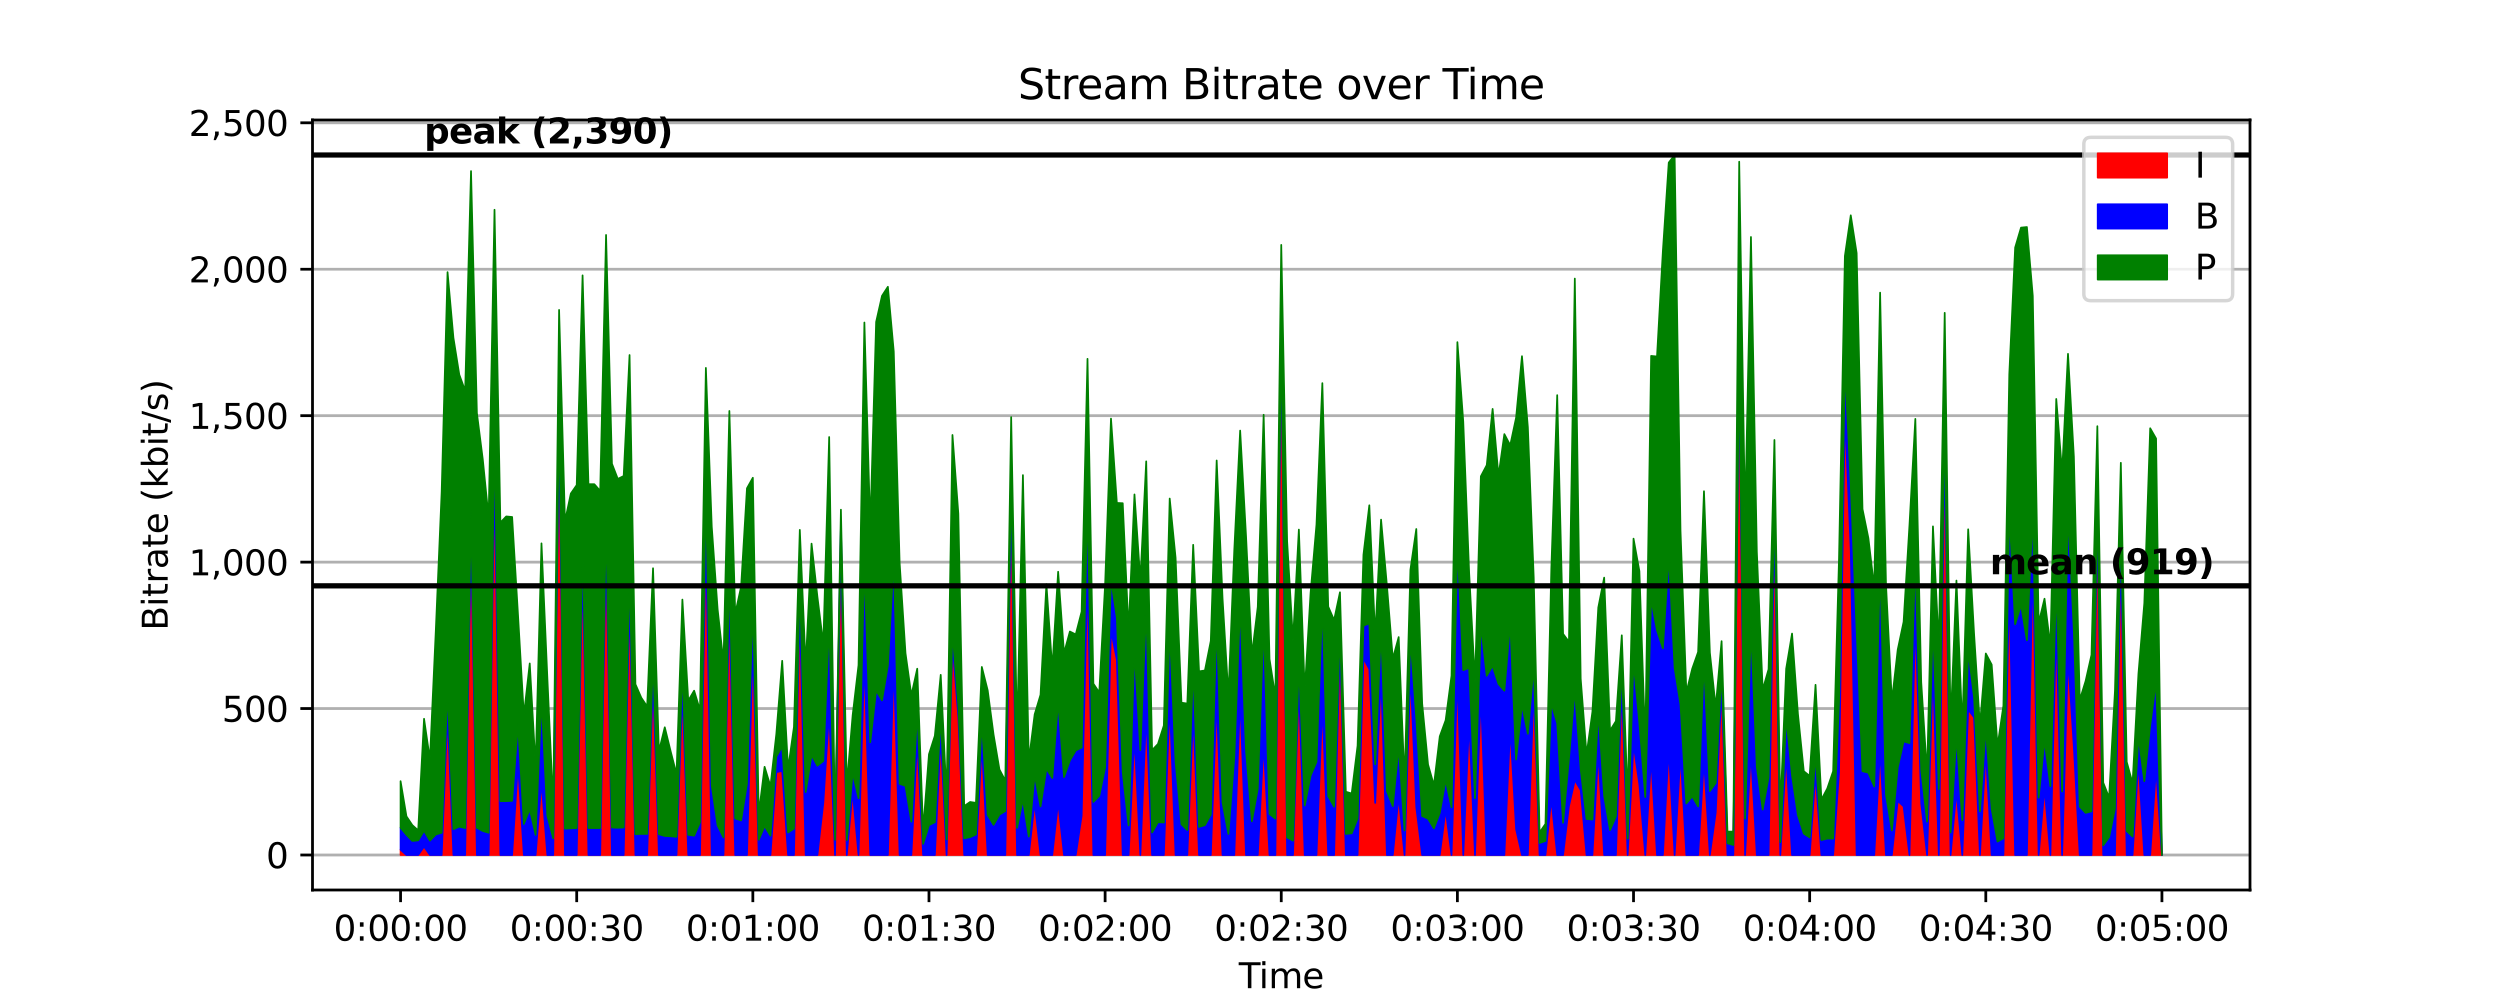 <?xml version="1.0" encoding="utf-8" standalone="no"?>
<!DOCTYPE svg PUBLIC "-//W3C//DTD SVG 1.1//EN"
  "http://www.w3.org/Graphics/SVG/1.1/DTD/svg11.dtd">
<svg xmlns:xlink="http://www.w3.org/1999/xlink" width="720pt" height="288pt" viewBox="0 0 720 288" xmlns="http://www.w3.org/2000/svg" version="1.1">
 <defs>
  <style type="text/css">*{stroke-linejoin: round; stroke-linecap: butt}</style>
 </defs>
 <g id="figure_1">
  <g id="patch_1">
   <path d="M 0 288 
L 720 288 
L 720 0 
L 0 0 
z
" style="fill: #ffffff"/>
  </g>
  <g id="axes_1">
   <g id="patch_2">
    <path d="M 90 256.32 
L 648 256.32 
L 648 34.56 
L 90 34.56 
z
" style="fill: #ffffff"/>
   </g>
   <g id="matplotlib.axis_1">
    <g id="xtick_1">
     <g id="line2d_1">
      <defs>
       <path id="m76f0d50633" d="M 0 0 
L 0 3.5 
" style="stroke: #000000; stroke-width: 0.8"/>
      </defs>
      <g>
       <use xlink:href="#m76f0d50633" x="115.364" y="256.32" style="stroke: #000000; stroke-width: 0.8"/>
      </g>
     </g>
     <g id="text_1">
      <!-- 0:00:00 -->
      <g transform="translate(96.089 270.918) scale(0.1 -0.1)">
       <defs>
        <path id="DejaVuSans-30" d="M 2034 4250 
Q 1547 4250 1301 3770 
Q 1056 3291 1056 2328 
Q 1056 1369 1301 889 
Q 1547 409 2034 409 
Q 2525 409 2770 889 
Q 3016 1369 3016 2328 
Q 3016 3291 2770 3770 
Q 2525 4250 2034 4250 
z
M 2034 4750 
Q 2819 4750 3233 4129 
Q 3647 3509 3647 2328 
Q 3647 1150 3233 529 
Q 2819 -91 2034 -91 
Q 1250 -91 836 529 
Q 422 1150 422 2328 
Q 422 3509 836 4129 
Q 1250 4750 2034 4750 
z
" transform="scale(0.016)"/>
        <path id="DejaVuSans-3a" d="M 750 794 
L 1409 794 
L 1409 0 
L 750 0 
L 750 794 
z
M 750 3309 
L 1409 3309 
L 1409 2516 
L 750 2516 
L 750 3309 
z
" transform="scale(0.016)"/>
       </defs>
       <use xlink:href="#DejaVuSans-30"/>
       <use xlink:href="#DejaVuSans-3a" x="63.623"/>
       <use xlink:href="#DejaVuSans-30" x="97.314"/>
       <use xlink:href="#DejaVuSans-30" x="160.938"/>
       <use xlink:href="#DejaVuSans-3a" x="224.561"/>
       <use xlink:href="#DejaVuSans-30" x="258.252"/>
       <use xlink:href="#DejaVuSans-30" x="321.875"/>
      </g>
     </g>
    </g>
    <g id="xtick_2">
     <g id="line2d_2">
      <g>
       <use xlink:href="#m76f0d50633" x="166.091" y="256.32" style="stroke: #000000; stroke-width: 0.8"/>
      </g>
     </g>
     <g id="text_2">
      <!-- 0:00:30 -->
      <g transform="translate(146.816 270.918) scale(0.1 -0.1)">
       <defs>
        <path id="DejaVuSans-33" d="M 2597 2516 
Q 3050 2419 3304 2112 
Q 3559 1806 3559 1356 
Q 3559 666 3084 287 
Q 2609 -91 1734 -91 
Q 1441 -91 1130 -33 
Q 819 25 488 141 
L 488 750 
Q 750 597 1062 519 
Q 1375 441 1716 441 
Q 2309 441 2620 675 
Q 2931 909 2931 1356 
Q 2931 1769 2642 2001 
Q 2353 2234 1838 2234 
L 1294 2234 
L 1294 2753 
L 1863 2753 
Q 2328 2753 2575 2939 
Q 2822 3125 2822 3475 
Q 2822 3834 2567 4026 
Q 2313 4219 1838 4219 
Q 1578 4219 1281 4162 
Q 984 4106 628 3988 
L 628 4550 
Q 988 4650 1302 4700 
Q 1616 4750 1894 4750 
Q 2613 4750 3031 4423 
Q 3450 4097 3450 3541 
Q 3450 3153 3228 2886 
Q 3006 2619 2597 2516 
z
" transform="scale(0.016)"/>
       </defs>
       <use xlink:href="#DejaVuSans-30"/>
       <use xlink:href="#DejaVuSans-3a" x="63.623"/>
       <use xlink:href="#DejaVuSans-30" x="97.314"/>
       <use xlink:href="#DejaVuSans-30" x="160.938"/>
       <use xlink:href="#DejaVuSans-3a" x="224.561"/>
       <use xlink:href="#DejaVuSans-33" x="258.252"/>
       <use xlink:href="#DejaVuSans-30" x="321.875"/>
      </g>
     </g>
    </g>
    <g id="xtick_3">
     <g id="line2d_3">
      <g>
       <use xlink:href="#m76f0d50633" x="216.818" y="256.32" style="stroke: #000000; stroke-width: 0.8"/>
      </g>
     </g>
     <g id="text_3">
      <!-- 0:01:00 -->
      <g transform="translate(197.543 270.918) scale(0.1 -0.1)">
       <defs>
        <path id="DejaVuSans-31" d="M 794 531 
L 1825 531 
L 1825 4091 
L 703 3866 
L 703 4441 
L 1819 4666 
L 2450 4666 
L 2450 531 
L 3481 531 
L 3481 0 
L 794 0 
L 794 531 
z
" transform="scale(0.016)"/>
       </defs>
       <use xlink:href="#DejaVuSans-30"/>
       <use xlink:href="#DejaVuSans-3a" x="63.623"/>
       <use xlink:href="#DejaVuSans-30" x="97.314"/>
       <use xlink:href="#DejaVuSans-31" x="160.938"/>
       <use xlink:href="#DejaVuSans-3a" x="224.561"/>
       <use xlink:href="#DejaVuSans-30" x="258.252"/>
       <use xlink:href="#DejaVuSans-30" x="321.875"/>
      </g>
     </g>
    </g>
    <g id="xtick_4">
     <g id="line2d_4">
      <g>
       <use xlink:href="#m76f0d50633" x="267.545" y="256.32" style="stroke: #000000; stroke-width: 0.8"/>
      </g>
     </g>
     <g id="text_4">
      <!-- 0:01:30 -->
      <g transform="translate(248.27 270.918) scale(0.1 -0.1)">
       <use xlink:href="#DejaVuSans-30"/>
       <use xlink:href="#DejaVuSans-3a" x="63.623"/>
       <use xlink:href="#DejaVuSans-30" x="97.314"/>
       <use xlink:href="#DejaVuSans-31" x="160.938"/>
       <use xlink:href="#DejaVuSans-3a" x="224.561"/>
       <use xlink:href="#DejaVuSans-33" x="258.252"/>
       <use xlink:href="#DejaVuSans-30" x="321.875"/>
      </g>
     </g>
    </g>
    <g id="xtick_5">
     <g id="line2d_5">
      <g>
       <use xlink:href="#m76f0d50633" x="318.273" y="256.32" style="stroke: #000000; stroke-width: 0.8"/>
      </g>
     </g>
     <g id="text_5">
      <!-- 0:02:00 -->
      <g transform="translate(298.998 270.918) scale(0.1 -0.1)">
       <defs>
        <path id="DejaVuSans-32" d="M 1228 531 
L 3431 531 
L 3431 0 
L 469 0 
L 469 531 
Q 828 903 1448 1529 
Q 2069 2156 2228 2338 
Q 2531 2678 2651 2914 
Q 2772 3150 2772 3378 
Q 2772 3750 2511 3984 
Q 2250 4219 1831 4219 
Q 1534 4219 1204 4116 
Q 875 4013 500 3803 
L 500 4441 
Q 881 4594 1212 4672 
Q 1544 4750 1819 4750 
Q 2544 4750 2975 4387 
Q 3406 4025 3406 3419 
Q 3406 3131 3298 2873 
Q 3191 2616 2906 2266 
Q 2828 2175 2409 1742 
Q 1991 1309 1228 531 
z
" transform="scale(0.016)"/>
       </defs>
       <use xlink:href="#DejaVuSans-30"/>
       <use xlink:href="#DejaVuSans-3a" x="63.623"/>
       <use xlink:href="#DejaVuSans-30" x="97.314"/>
       <use xlink:href="#DejaVuSans-32" x="160.938"/>
       <use xlink:href="#DejaVuSans-3a" x="224.561"/>
       <use xlink:href="#DejaVuSans-30" x="258.252"/>
       <use xlink:href="#DejaVuSans-30" x="321.875"/>
      </g>
     </g>
    </g>
    <g id="xtick_6">
     <g id="line2d_6">
      <g>
       <use xlink:href="#m76f0d50633" x="369" y="256.32" style="stroke: #000000; stroke-width: 0.8"/>
      </g>
     </g>
     <g id="text_6">
      <!-- 0:02:30 -->
      <g transform="translate(349.725 270.918) scale(0.1 -0.1)">
       <use xlink:href="#DejaVuSans-30"/>
       <use xlink:href="#DejaVuSans-3a" x="63.623"/>
       <use xlink:href="#DejaVuSans-30" x="97.314"/>
       <use xlink:href="#DejaVuSans-32" x="160.938"/>
       <use xlink:href="#DejaVuSans-3a" x="224.561"/>
       <use xlink:href="#DejaVuSans-33" x="258.252"/>
       <use xlink:href="#DejaVuSans-30" x="321.875"/>
      </g>
     </g>
    </g>
    <g id="xtick_7">
     <g id="line2d_7">
      <g>
       <use xlink:href="#m76f0d50633" x="419.727" y="256.32" style="stroke: #000000; stroke-width: 0.8"/>
      </g>
     </g>
     <g id="text_7">
      <!-- 0:03:00 -->
      <g transform="translate(400.452 270.918) scale(0.1 -0.1)">
       <use xlink:href="#DejaVuSans-30"/>
       <use xlink:href="#DejaVuSans-3a" x="63.623"/>
       <use xlink:href="#DejaVuSans-30" x="97.314"/>
       <use xlink:href="#DejaVuSans-33" x="160.938"/>
       <use xlink:href="#DejaVuSans-3a" x="224.561"/>
       <use xlink:href="#DejaVuSans-30" x="258.252"/>
       <use xlink:href="#DejaVuSans-30" x="321.875"/>
      </g>
     </g>
    </g>
    <g id="xtick_8">
     <g id="line2d_8">
      <g>
       <use xlink:href="#m76f0d50633" x="470.455" y="256.32" style="stroke: #000000; stroke-width: 0.8"/>
      </g>
     </g>
     <g id="text_8">
      <!-- 0:03:30 -->
      <g transform="translate(451.18 270.918) scale(0.1 -0.1)">
       <use xlink:href="#DejaVuSans-30"/>
       <use xlink:href="#DejaVuSans-3a" x="63.623"/>
       <use xlink:href="#DejaVuSans-30" x="97.314"/>
       <use xlink:href="#DejaVuSans-33" x="160.938"/>
       <use xlink:href="#DejaVuSans-3a" x="224.561"/>
       <use xlink:href="#DejaVuSans-33" x="258.252"/>
       <use xlink:href="#DejaVuSans-30" x="321.875"/>
      </g>
     </g>
    </g>
    <g id="xtick_9">
     <g id="line2d_9">
      <g>
       <use xlink:href="#m76f0d50633" x="521.182" y="256.32" style="stroke: #000000; stroke-width: 0.8"/>
      </g>
     </g>
     <g id="text_9">
      <!-- 0:04:00 -->
      <g transform="translate(501.907 270.918) scale(0.1 -0.1)">
       <defs>
        <path id="DejaVuSans-34" d="M 2419 4116 
L 825 1625 
L 2419 1625 
L 2419 4116 
z
M 2253 4666 
L 3047 4666 
L 3047 1625 
L 3713 1625 
L 3713 1100 
L 3047 1100 
L 3047 0 
L 2419 0 
L 2419 1100 
L 313 1100 
L 313 1709 
L 2253 4666 
z
" transform="scale(0.016)"/>
       </defs>
       <use xlink:href="#DejaVuSans-30"/>
       <use xlink:href="#DejaVuSans-3a" x="63.623"/>
       <use xlink:href="#DejaVuSans-30" x="97.314"/>
       <use xlink:href="#DejaVuSans-34" x="160.938"/>
       <use xlink:href="#DejaVuSans-3a" x="224.561"/>
       <use xlink:href="#DejaVuSans-30" x="258.252"/>
       <use xlink:href="#DejaVuSans-30" x="321.875"/>
      </g>
     </g>
    </g>
    <g id="xtick_10">
     <g id="line2d_10">
      <g>
       <use xlink:href="#m76f0d50633" x="571.909" y="256.32" style="stroke: #000000; stroke-width: 0.8"/>
      </g>
     </g>
     <g id="text_10">
      <!-- 0:04:30 -->
      <g transform="translate(552.634 270.918) scale(0.1 -0.1)">
       <use xlink:href="#DejaVuSans-30"/>
       <use xlink:href="#DejaVuSans-3a" x="63.623"/>
       <use xlink:href="#DejaVuSans-30" x="97.314"/>
       <use xlink:href="#DejaVuSans-34" x="160.938"/>
       <use xlink:href="#DejaVuSans-3a" x="224.561"/>
       <use xlink:href="#DejaVuSans-33" x="258.252"/>
       <use xlink:href="#DejaVuSans-30" x="321.875"/>
      </g>
     </g>
    </g>
    <g id="xtick_11">
     <g id="line2d_11">
      <g>
       <use xlink:href="#m76f0d50633" x="622.636" y="256.32" style="stroke: #000000; stroke-width: 0.8"/>
      </g>
     </g>
     <g id="text_11">
      <!-- 0:05:00 -->
      <g transform="translate(603.361 270.918) scale(0.1 -0.1)">
       <defs>
        <path id="DejaVuSans-35" d="M 691 4666 
L 3169 4666 
L 3169 4134 
L 1269 4134 
L 1269 2991 
Q 1406 3038 1543 3061 
Q 1681 3084 1819 3084 
Q 2600 3084 3056 2656 
Q 3513 2228 3513 1497 
Q 3513 744 3044 326 
Q 2575 -91 1722 -91 
Q 1428 -91 1123 -41 
Q 819 9 494 109 
L 494 744 
Q 775 591 1075 516 
Q 1375 441 1709 441 
Q 2250 441 2565 725 
Q 2881 1009 2881 1497 
Q 2881 1984 2565 2268 
Q 2250 2553 1709 2553 
Q 1456 2553 1204 2497 
Q 953 2441 691 2322 
L 691 4666 
z
" transform="scale(0.016)"/>
       </defs>
       <use xlink:href="#DejaVuSans-30"/>
       <use xlink:href="#DejaVuSans-3a" x="63.623"/>
       <use xlink:href="#DejaVuSans-30" x="97.314"/>
       <use xlink:href="#DejaVuSans-35" x="160.938"/>
       <use xlink:href="#DejaVuSans-3a" x="224.561"/>
       <use xlink:href="#DejaVuSans-30" x="258.252"/>
       <use xlink:href="#DejaVuSans-30" x="321.875"/>
      </g>
     </g>
    </g>
    <g id="text_12">
     <!-- Time -->
     <g transform="translate(356.766 284.597) scale(0.1 -0.1)">
      <defs>
       <path id="DejaVuSans-54" d="M -19 4666 
L 3928 4666 
L 3928 4134 
L 2272 4134 
L 2272 0 
L 1638 0 
L 1638 4134 
L -19 4134 
L -19 4666 
z
" transform="scale(0.016)"/>
       <path id="DejaVuSans-69" d="M 603 3500 
L 1178 3500 
L 1178 0 
L 603 0 
L 603 3500 
z
M 603 4863 
L 1178 4863 
L 1178 4134 
L 603 4134 
L 603 4863 
z
" transform="scale(0.016)"/>
       <path id="DejaVuSans-6d" d="M 3328 2828 
Q 3544 3216 3844 3400 
Q 4144 3584 4550 3584 
Q 5097 3584 5394 3201 
Q 5691 2819 5691 2113 
L 5691 0 
L 5113 0 
L 5113 2094 
Q 5113 2597 4934 2840 
Q 4756 3084 4391 3084 
Q 3944 3084 3684 2787 
Q 3425 2491 3425 1978 
L 3425 0 
L 2847 0 
L 2847 2094 
Q 2847 2600 2669 2842 
Q 2491 3084 2119 3084 
Q 1678 3084 1418 2786 
Q 1159 2488 1159 1978 
L 1159 0 
L 581 0 
L 581 3500 
L 1159 3500 
L 1159 2956 
Q 1356 3278 1631 3431 
Q 1906 3584 2284 3584 
Q 2666 3584 2933 3390 
Q 3200 3197 3328 2828 
z
" transform="scale(0.016)"/>
       <path id="DejaVuSans-65" d="M 3597 1894 
L 3597 1613 
L 953 1613 
Q 991 1019 1311 708 
Q 1631 397 2203 397 
Q 2534 397 2845 478 
Q 3156 559 3463 722 
L 3463 178 
Q 3153 47 2828 -22 
Q 2503 -91 2169 -91 
Q 1331 -91 842 396 
Q 353 884 353 1716 
Q 353 2575 817 3079 
Q 1281 3584 2069 3584 
Q 2775 3584 3186 3129 
Q 3597 2675 3597 1894 
z
M 3022 2063 
Q 3016 2534 2758 2815 
Q 2500 3097 2075 3097 
Q 1594 3097 1305 2825 
Q 1016 2553 972 2059 
L 3022 2063 
z
" transform="scale(0.016)"/>
      </defs>
      <use xlink:href="#DejaVuSans-54"/>
      <use xlink:href="#DejaVuSans-69" x="57.959"/>
      <use xlink:href="#DejaVuSans-6d" x="85.742"/>
      <use xlink:href="#DejaVuSans-65" x="183.154"/>
     </g>
    </g>
   </g>
   <g id="matplotlib.axis_2">
    <g id="ytick_1">
     <g id="line2d_12">
      <path d="M 90 246.24 
L 648 246.24 
" clip-path="url(#pa9192c05ce)" style="fill: none; stroke: #b0b0b0; stroke-width: 0.8; stroke-linecap: square"/>
     </g>
     <g id="line2d_13">
      <defs>
       <path id="m0cf5346e6b" d="M 0 0 
L -3.5 0 
" style="stroke: #000000; stroke-width: 0.8"/>
      </defs>
      <g>
       <use xlink:href="#m0cf5346e6b" x="90" y="246.24" style="stroke: #000000; stroke-width: 0.8"/>
      </g>
     </g>
     <g id="text_13">
      <!-- 0 -->
      <g transform="translate(76.638 250.039) scale(0.1 -0.1)">
       <use xlink:href="#DejaVuSans-30"/>
      </g>
     </g>
    </g>
    <g id="ytick_2">
     <g id="line2d_14">
      <path d="M 90 204.064 
L 648 204.064 
" clip-path="url(#pa9192c05ce)" style="fill: none; stroke: #b0b0b0; stroke-width: 0.8; stroke-linecap: square"/>
     </g>
     <g id="line2d_15">
      <g>
       <use xlink:href="#m0cf5346e6b" x="90" y="204.064" style="stroke: #000000; stroke-width: 0.8"/>
      </g>
     </g>
     <g id="text_14">
      <!-- 500 -->
      <g transform="translate(63.913 207.863) scale(0.1 -0.1)">
       <use xlink:href="#DejaVuSans-35"/>
       <use xlink:href="#DejaVuSans-30" x="63.623"/>
       <use xlink:href="#DejaVuSans-30" x="127.246"/>
      </g>
     </g>
    </g>
    <g id="ytick_3">
     <g id="line2d_16">
      <path d="M 90 161.889 
L 648 161.889 
" clip-path="url(#pa9192c05ce)" style="fill: none; stroke: #b0b0b0; stroke-width: 0.8; stroke-linecap: square"/>
     </g>
     <g id="line2d_17">
      <g>
       <use xlink:href="#m0cf5346e6b" x="90" y="161.889" style="stroke: #000000; stroke-width: 0.8"/>
      </g>
     </g>
     <g id="text_15">
      <!-- 1,000 -->
      <g transform="translate(54.372 165.688) scale(0.1 -0.1)">
       <defs>
        <path id="DejaVuSans-2c" d="M 750 794 
L 1409 794 
L 1409 256 
L 897 -744 
L 494 -744 
L 750 256 
L 750 794 
z
" transform="scale(0.016)"/>
       </defs>
       <use xlink:href="#DejaVuSans-31"/>
       <use xlink:href="#DejaVuSans-2c" x="63.623"/>
       <use xlink:href="#DejaVuSans-30" x="95.41"/>
       <use xlink:href="#DejaVuSans-30" x="159.033"/>
       <use xlink:href="#DejaVuSans-30" x="222.656"/>
      </g>
     </g>
    </g>
    <g id="ytick_4">
     <g id="line2d_18">
      <path d="M 90 119.713 
L 648 119.713 
" clip-path="url(#pa9192c05ce)" style="fill: none; stroke: #b0b0b0; stroke-width: 0.8; stroke-linecap: square"/>
     </g>
     <g id="line2d_19">
      <g>
       <use xlink:href="#m0cf5346e6b" x="90" y="119.713" style="stroke: #000000; stroke-width: 0.8"/>
      </g>
     </g>
     <g id="text_16">
      <!-- 1,500 -->
      <g transform="translate(54.372 123.512) scale(0.1 -0.1)">
       <use xlink:href="#DejaVuSans-31"/>
       <use xlink:href="#DejaVuSans-2c" x="63.623"/>
       <use xlink:href="#DejaVuSans-35" x="95.41"/>
       <use xlink:href="#DejaVuSans-30" x="159.033"/>
       <use xlink:href="#DejaVuSans-30" x="222.656"/>
      </g>
     </g>
    </g>
    <g id="ytick_5">
     <g id="line2d_20">
      <path d="M 90 77.537 
L 648 77.537 
" clip-path="url(#pa9192c05ce)" style="fill: none; stroke: #b0b0b0; stroke-width: 0.8; stroke-linecap: square"/>
     </g>
     <g id="line2d_21">
      <g>
       <use xlink:href="#m0cf5346e6b" x="90" y="77.537" style="stroke: #000000; stroke-width: 0.8"/>
      </g>
     </g>
     <g id="text_17">
      <!-- 2,000 -->
      <g transform="translate(54.372 81.336) scale(0.1 -0.1)">
       <use xlink:href="#DejaVuSans-32"/>
       <use xlink:href="#DejaVuSans-2c" x="63.623"/>
       <use xlink:href="#DejaVuSans-30" x="95.41"/>
       <use xlink:href="#DejaVuSans-30" x="159.033"/>
       <use xlink:href="#DejaVuSans-30" x="222.656"/>
      </g>
     </g>
    </g>
    <g id="ytick_6">
     <g id="line2d_22">
      <path d="M 90 35.361 
L 648 35.361 
" clip-path="url(#pa9192c05ce)" style="fill: none; stroke: #b0b0b0; stroke-width: 0.8; stroke-linecap: square"/>
     </g>
     <g id="line2d_23">
      <g>
       <use xlink:href="#m0cf5346e6b" x="90" y="35.361" style="stroke: #000000; stroke-width: 0.8"/>
      </g>
     </g>
     <g id="text_18">
      <!-- 2,500 -->
      <g transform="translate(54.372 39.161) scale(0.1 -0.1)">
       <use xlink:href="#DejaVuSans-32"/>
       <use xlink:href="#DejaVuSans-2c" x="63.623"/>
       <use xlink:href="#DejaVuSans-35" x="95.41"/>
       <use xlink:href="#DejaVuSans-30" x="159.033"/>
       <use xlink:href="#DejaVuSans-30" x="222.656"/>
      </g>
     </g>
    </g>
    <g id="text_19">
     <!-- Bitrate (kbit/s) -->
     <g transform="translate(48.292 181.574) rotate(-90) scale(0.1 -0.1)">
      <defs>
       <path id="DejaVuSans-42" d="M 1259 2228 
L 1259 519 
L 2272 519 
Q 2781 519 3026 730 
Q 3272 941 3272 1375 
Q 3272 1813 3026 2020 
Q 2781 2228 2272 2228 
L 1259 2228 
z
M 1259 4147 
L 1259 2741 
L 2194 2741 
Q 2656 2741 2882 2914 
Q 3109 3088 3109 3444 
Q 3109 3797 2882 3972 
Q 2656 4147 2194 4147 
L 1259 4147 
z
M 628 4666 
L 2241 4666 
Q 2963 4666 3353 4366 
Q 3744 4066 3744 3513 
Q 3744 3084 3544 2831 
Q 3344 2578 2956 2516 
Q 3422 2416 3680 2098 
Q 3938 1781 3938 1306 
Q 3938 681 3513 340 
Q 3088 0 2303 0 
L 628 0 
L 628 4666 
z
" transform="scale(0.016)"/>
       <path id="DejaVuSans-74" d="M 1172 4494 
L 1172 3500 
L 2356 3500 
L 2356 3053 
L 1172 3053 
L 1172 1153 
Q 1172 725 1289 603 
Q 1406 481 1766 481 
L 2356 481 
L 2356 0 
L 1766 0 
Q 1100 0 847 248 
Q 594 497 594 1153 
L 594 3053 
L 172 3053 
L 172 3500 
L 594 3500 
L 594 4494 
L 1172 4494 
z
" transform="scale(0.016)"/>
       <path id="DejaVuSans-72" d="M 2631 2963 
Q 2534 3019 2420 3045 
Q 2306 3072 2169 3072 
Q 1681 3072 1420 2755 
Q 1159 2438 1159 1844 
L 1159 0 
L 581 0 
L 581 3500 
L 1159 3500 
L 1159 2956 
Q 1341 3275 1631 3429 
Q 1922 3584 2338 3584 
Q 2397 3584 2469 3576 
Q 2541 3569 2628 3553 
L 2631 2963 
z
" transform="scale(0.016)"/>
       <path id="DejaVuSans-61" d="M 2194 1759 
Q 1497 1759 1228 1600 
Q 959 1441 959 1056 
Q 959 750 1161 570 
Q 1363 391 1709 391 
Q 2188 391 2477 730 
Q 2766 1069 2766 1631 
L 2766 1759 
L 2194 1759 
z
M 3341 1997 
L 3341 0 
L 2766 0 
L 2766 531 
Q 2569 213 2275 61 
Q 1981 -91 1556 -91 
Q 1019 -91 701 211 
Q 384 513 384 1019 
Q 384 1609 779 1909 
Q 1175 2209 1959 2209 
L 2766 2209 
L 2766 2266 
Q 2766 2663 2505 2880 
Q 2244 3097 1772 3097 
Q 1472 3097 1187 3025 
Q 903 2953 641 2809 
L 641 3341 
Q 956 3463 1253 3523 
Q 1550 3584 1831 3584 
Q 2591 3584 2966 3190 
Q 3341 2797 3341 1997 
z
" transform="scale(0.016)"/>
       <path id="DejaVuSans-20" transform="scale(0.016)"/>
       <path id="DejaVuSans-28" d="M 1984 4856 
Q 1566 4138 1362 3434 
Q 1159 2731 1159 2009 
Q 1159 1288 1364 580 
Q 1569 -128 1984 -844 
L 1484 -844 
Q 1016 -109 783 600 
Q 550 1309 550 2009 
Q 550 2706 781 3412 
Q 1013 4119 1484 4856 
L 1984 4856 
z
" transform="scale(0.016)"/>
       <path id="DejaVuSans-6b" d="M 581 4863 
L 1159 4863 
L 1159 1991 
L 2875 3500 
L 3609 3500 
L 1753 1863 
L 3688 0 
L 2938 0 
L 1159 1709 
L 1159 0 
L 581 0 
L 581 4863 
z
" transform="scale(0.016)"/>
       <path id="DejaVuSans-62" d="M 3116 1747 
Q 3116 2381 2855 2742 
Q 2594 3103 2138 3103 
Q 1681 3103 1420 2742 
Q 1159 2381 1159 1747 
Q 1159 1113 1420 752 
Q 1681 391 2138 391 
Q 2594 391 2855 752 
Q 3116 1113 3116 1747 
z
M 1159 2969 
Q 1341 3281 1617 3432 
Q 1894 3584 2278 3584 
Q 2916 3584 3314 3078 
Q 3713 2572 3713 1747 
Q 3713 922 3314 415 
Q 2916 -91 2278 -91 
Q 1894 -91 1617 61 
Q 1341 213 1159 525 
L 1159 0 
L 581 0 
L 581 4863 
L 1159 4863 
L 1159 2969 
z
" transform="scale(0.016)"/>
       <path id="DejaVuSans-2f" d="M 1625 4666 
L 2156 4666 
L 531 -594 
L 0 -594 
L 1625 4666 
z
" transform="scale(0.016)"/>
       <path id="DejaVuSans-73" d="M 2834 3397 
L 2834 2853 
Q 2591 2978 2328 3040 
Q 2066 3103 1784 3103 
Q 1356 3103 1142 2972 
Q 928 2841 928 2578 
Q 928 2378 1081 2264 
Q 1234 2150 1697 2047 
L 1894 2003 
Q 2506 1872 2764 1633 
Q 3022 1394 3022 966 
Q 3022 478 2636 193 
Q 2250 -91 1575 -91 
Q 1294 -91 989 -36 
Q 684 19 347 128 
L 347 722 
Q 666 556 975 473 
Q 1284 391 1588 391 
Q 1994 391 2212 530 
Q 2431 669 2431 922 
Q 2431 1156 2273 1281 
Q 2116 1406 1581 1522 
L 1381 1569 
Q 847 1681 609 1914 
Q 372 2147 372 2553 
Q 372 3047 722 3315 
Q 1072 3584 1716 3584 
Q 2034 3584 2315 3537 
Q 2597 3491 2834 3397 
z
" transform="scale(0.016)"/>
       <path id="DejaVuSans-29" d="M 513 4856 
L 1013 4856 
Q 1481 4119 1714 3412 
Q 1947 2706 1947 2009 
Q 1947 1309 1714 600 
Q 1481 -109 1013 -844 
L 513 -844 
Q 928 -128 1133 580 
Q 1338 1288 1338 2009 
Q 1338 2731 1133 3434 
Q 928 4138 513 4856 
z
" transform="scale(0.016)"/>
      </defs>
      <use xlink:href="#DejaVuSans-42"/>
      <use xlink:href="#DejaVuSans-69" x="68.604"/>
      <use xlink:href="#DejaVuSans-74" x="96.387"/>
      <use xlink:href="#DejaVuSans-72" x="135.596"/>
      <use xlink:href="#DejaVuSans-61" x="176.709"/>
      <use xlink:href="#DejaVuSans-74" x="237.988"/>
      <use xlink:href="#DejaVuSans-65" x="277.197"/>
      <use xlink:href="#DejaVuSans-20" x="338.721"/>
      <use xlink:href="#DejaVuSans-28" x="370.508"/>
      <use xlink:href="#DejaVuSans-6b" x="409.521"/>
      <use xlink:href="#DejaVuSans-62" x="467.432"/>
      <use xlink:href="#DejaVuSans-69" x="530.908"/>
      <use xlink:href="#DejaVuSans-74" x="558.691"/>
      <use xlink:href="#DejaVuSans-2f" x="597.9"/>
      <use xlink:href="#DejaVuSans-73" x="631.592"/>
      <use xlink:href="#DejaVuSans-29" x="683.691"/>
     </g>
    </g>
   </g>
   <g id="PolyCollection_1">
    <defs>
     <path id="m7b026deb7b" d="M 115.364 -43.278 
L 115.364 -41.76 
L 117.055 -41.76 
L 118.745 -41.76 
L 120.436 -41.76 
L 122.127 -41.76 
L 123.818 -41.76 
L 125.509 -41.76 
L 127.2 -41.76 
L 128.891 -41.76 
L 130.582 -41.76 
L 132.273 -41.76 
L 133.964 -41.76 
L 135.655 -41.76 
L 137.345 -41.76 
L 139.036 -41.76 
L 140.727 -41.76 
L 142.418 -41.76 
L 144.109 -41.76 
L 145.8 -41.76 
L 147.491 -41.76 
L 149.182 -41.76 
L 150.873 -41.76 
L 152.564 -41.76 
L 154.255 -41.76 
L 155.945 -41.76 
L 157.636 -41.76 
L 159.327 -41.76 
L 161.018 -41.76 
L 162.709 -41.76 
L 164.4 -41.76 
L 166.091 -41.76 
L 167.782 -41.76 
L 169.473 -41.76 
L 171.164 -41.76 
L 172.855 -41.76 
L 174.545 -41.76 
L 176.236 -41.76 
L 177.927 -41.76 
L 179.618 -41.76 
L 181.309 -41.76 
L 183 -41.76 
L 184.691 -41.76 
L 186.382 -41.76 
L 188.073 -41.76 
L 189.764 -41.76 
L 191.455 -41.76 
L 193.145 -41.76 
L 194.836 -41.76 
L 196.527 -41.76 
L 198.218 -41.76 
L 199.909 -41.76 
L 201.6 -41.76 
L 203.291 -41.76 
L 204.982 -41.76 
L 206.673 -41.76 
L 208.364 -41.76 
L 210.055 -41.76 
L 211.745 -41.76 
L 213.436 -41.76 
L 215.127 -41.76 
L 216.818 -41.76 
L 218.509 -41.76 
L 220.2 -41.76 
L 221.891 -41.76 
L 223.582 -41.76 
L 225.273 -41.76 
L 226.964 -41.76 
L 228.655 -41.76 
L 230.345 -41.76 
L 232.036 -41.76 
L 233.727 -41.76 
L 235.418 -41.76 
L 237.109 -41.76 
L 238.8 -41.76 
L 240.491 -41.76 
L 242.182 -41.76 
L 243.873 -41.76 
L 245.564 -41.76 
L 247.255 -41.76 
L 248.945 -41.76 
L 250.636 -41.76 
L 252.327 -41.76 
L 254.018 -41.76 
L 255.709 -41.76 
L 257.4 -41.76 
L 259.091 -41.76 
L 260.782 -41.76 
L 262.473 -41.76 
L 264.164 -41.76 
L 265.855 -41.76 
L 267.545 -41.76 
L 269.236 -41.76 
L 270.927 -41.76 
L 272.618 -41.76 
L 274.309 -41.76 
L 276 -41.76 
L 277.691 -41.76 
L 279.382 -41.76 
L 281.073 -41.76 
L 282.764 -41.76 
L 284.455 -41.76 
L 286.145 -41.76 
L 287.836 -41.76 
L 289.527 -41.76 
L 291.218 -41.76 
L 292.909 -41.76 
L 294.6 -41.76 
L 296.291 -41.76 
L 297.982 -41.76 
L 299.673 -41.76 
L 301.364 -41.76 
L 303.055 -41.76 
L 304.745 -41.76 
L 306.436 -41.76 
L 308.127 -41.76 
L 309.818 -41.76 
L 311.509 -41.76 
L 313.2 -41.76 
L 314.891 -41.76 
L 316.582 -41.76 
L 318.273 -41.76 
L 319.964 -41.76 
L 321.655 -41.76 
L 323.345 -41.76 
L 325.036 -41.76 
L 326.727 -41.76 
L 328.418 -41.76 
L 330.109 -41.76 
L 331.8 -41.76 
L 333.491 -41.76 
L 335.182 -41.76 
L 336.873 -41.76 
L 338.564 -41.76 
L 340.255 -41.76 
L 341.945 -41.76 
L 343.636 -41.76 
L 345.327 -41.76 
L 347.018 -41.76 
L 348.709 -41.76 
L 350.4 -41.76 
L 352.091 -41.76 
L 353.782 -41.76 
L 355.473 -41.76 
L 357.164 -41.76 
L 358.855 -41.76 
L 360.545 -41.76 
L 362.236 -41.76 
L 363.927 -41.76 
L 365.618 -41.76 
L 367.309 -41.76 
L 369 -41.76 
L 370.691 -41.76 
L 372.382 -41.76 
L 374.073 -41.76 
L 375.764 -41.76 
L 377.455 -41.76 
L 379.145 -41.76 
L 380.836 -41.76 
L 382.527 -41.76 
L 384.218 -41.76 
L 385.909 -41.76 
L 387.6 -41.76 
L 389.291 -41.76 
L 390.982 -41.76 
L 392.673 -41.76 
L 394.364 -41.76 
L 396.055 -41.76 
L 397.745 -41.76 
L 399.436 -41.76 
L 401.127 -41.76 
L 402.818 -41.76 
L 404.509 -41.76 
L 406.2 -41.76 
L 407.891 -41.76 
L 409.582 -41.76 
L 411.273 -41.76 
L 412.964 -41.76 
L 414.655 -41.76 
L 416.345 -41.76 
L 418.036 -41.76 
L 419.727 -41.76 
L 421.418 -41.76 
L 423.109 -41.76 
L 424.8 -41.76 
L 426.491 -41.76 
L 428.182 -41.76 
L 429.873 -41.76 
L 431.564 -41.76 
L 433.255 -41.76 
L 434.945 -41.76 
L 436.636 -41.76 
L 438.327 -41.76 
L 440.018 -41.76 
L 441.709 -41.76 
L 443.4 -41.76 
L 445.091 -41.76 
L 446.782 -41.76 
L 448.473 -41.76 
L 450.164 -41.76 
L 451.855 -41.76 
L 453.545 -41.76 
L 455.236 -41.76 
L 456.927 -41.76 
L 458.618 -41.76 
L 460.309 -41.76 
L 462 -41.76 
L 463.691 -41.76 
L 465.382 -41.76 
L 467.073 -41.76 
L 468.764 -41.76 
L 470.455 -41.76 
L 472.145 -41.76 
L 473.836 -41.76 
L 475.527 -41.76 
L 477.218 -41.76 
L 478.909 -41.76 
L 480.6 -41.76 
L 482.291 -41.76 
L 483.982 -41.76 
L 485.673 -41.76 
L 487.364 -41.76 
L 489.055 -41.76 
L 490.745 -41.76 
L 492.436 -41.76 
L 494.127 -41.76 
L 495.818 -41.76 
L 497.509 -41.76 
L 499.2 -41.76 
L 500.891 -41.76 
L 502.582 -41.76 
L 504.273 -41.76 
L 505.964 -41.76 
L 507.655 -41.76 
L 509.345 -41.76 
L 511.036 -41.76 
L 512.727 -41.76 
L 514.418 -41.76 
L 516.109 -41.76 
L 517.8 -41.76 
L 519.491 -41.76 
L 521.182 -41.76 
L 522.873 -41.76 
L 524.564 -41.76 
L 526.255 -41.76 
L 527.945 -41.76 
L 529.636 -41.76 
L 531.327 -41.76 
L 533.018 -41.76 
L 534.709 -41.76 
L 536.4 -41.76 
L 538.091 -41.76 
L 539.782 -41.76 
L 541.473 -41.76 
L 543.164 -41.76 
L 544.855 -41.76 
L 546.545 -41.76 
L 548.236 -41.76 
L 549.927 -41.76 
L 551.618 -41.76 
L 553.309 -41.76 
L 555 -41.76 
L 556.691 -41.76 
L 558.382 -41.76 
L 560.073 -41.76 
L 561.764 -41.76 
L 563.455 -41.76 
L 565.145 -41.76 
L 566.836 -41.76 
L 568.527 -41.76 
L 570.218 -41.76 
L 571.909 -41.76 
L 573.6 -41.76 
L 575.291 -41.76 
L 576.982 -41.76 
L 578.673 -41.76 
L 580.364 -41.76 
L 582.055 -41.76 
L 583.745 -41.76 
L 585.436 -41.76 
L 587.127 -41.76 
L 588.818 -41.76 
L 590.509 -41.76 
L 592.2 -41.76 
L 593.891 -41.76 
L 595.582 -41.76 
L 597.273 -41.76 
L 598.964 -41.76 
L 600.655 -41.76 
L 602.345 -41.76 
L 604.036 -41.76 
L 605.727 -41.76 
L 607.418 -41.76 
L 609.109 -41.76 
L 610.8 -41.76 
L 612.491 -41.76 
L 614.182 -41.76 
L 615.873 -41.76 
L 617.564 -41.76 
L 619.255 -41.76 
L 620.945 -41.76 
L 622.636 -41.76 
L 622.636 -41.76 
L 622.636 -41.76 
L 620.945 -66.897 
L 619.255 -41.76 
L 617.564 -41.76 
L 615.873 -69.09 
L 614.182 -41.76 
L 612.491 -41.76 
L 610.8 -129.57 
L 609.109 -41.76 
L 607.418 -41.76 
L 605.727 -41.76 
L 604.036 -138.427 
L 602.345 -41.76 
L 600.655 -41.76 
L 598.964 -41.76 
L 597.273 -72.801 
L 595.582 -98.95 
L 593.891 -41.76 
L 592.2 -108.651 
L 590.509 -41.76 
L 588.818 -61.161 
L 587.127 -41.76 
L 585.436 -127.124 
L 583.745 -41.76 
L 582.055 -41.76 
L 580.364 -41.76 
L 578.673 -120.038 
L 576.982 -41.76 
L 575.291 -41.76 
L 573.6 -41.76 
L 571.909 -72.042 
L 570.218 -41.76 
L 568.527 -81.405 
L 566.836 -83.683 
L 565.145 -41.76 
L 563.455 -60.317 
L 561.764 -41.76 
L 560.073 -160.611 
L 558.382 -41.76 
L 556.691 -95.323 
L 555 -41.76 
L 553.309 -56.606 
L 551.618 -111.013 
L 549.927 -41.76 
L 548.236 -55.762 
L 546.545 -57.365 
L 544.855 -41.76 
L 543.164 -41.76 
L 541.473 -72.127 
L 539.782 -41.76 
L 538.091 -41.76 
L 536.4 -41.76 
L 534.709 -41.76 
L 533.018 -129.401 
L 531.327 -169.806 
L 529.636 -65.547 
L 527.945 -41.76 
L 526.255 -41.76 
L 524.564 -41.76 
L 522.873 -65.294 
L 521.182 -41.76 
L 519.491 -41.76 
L 517.8 -41.76 
L 516.109 -41.76 
L 514.418 -71.03 
L 512.727 -41.76 
L 511.036 -137.499 
L 509.345 -41.76 
L 507.655 -41.76 
L 505.964 -41.76 
L 504.273 -71.536 
L 502.582 -41.76 
L 500.891 -182.121 
L 499.2 -41.76 
L 497.509 -41.76 
L 495.818 -90.178 
L 494.127 -53.991 
L 492.436 -41.76 
L 490.745 -69.259 
L 489.055 -41.76 
L 487.364 -41.76 
L 485.673 -41.76 
L 483.982 -71.03 
L 482.291 -41.76 
L 480.6 -72.633 
L 478.909 -41.76 
L 477.218 -41.76 
L 475.527 -69.849 
L 473.836 -41.76 
L 472.145 -62.004 
L 470.455 -73.814 
L 468.764 -41.76 
L 467.073 -90.515 
L 465.382 -41.76 
L 463.691 -41.76 
L 462 -41.76 
L 460.309 -71.705 
L 458.618 -41.76 
L 456.927 -41.76 
L 455.236 -60.486 
L 453.545 -63.354 
L 451.855 -55.847 
L 450.164 -41.76 
L 448.473 -41.76 
L 446.782 -58.04 
L 445.091 -41.76 
L 443.4 -41.76 
L 441.709 -90.178 
L 440.018 -41.76 
L 438.327 -41.76 
L 436.636 -49.183 
L 434.945 -78.622 
L 433.255 -41.76 
L 431.564 -41.76 
L 429.873 -41.76 
L 428.182 -41.76 
L 426.491 -88.575 
L 424.8 -41.76 
L 423.109 -80.393 
L 421.418 -41.76 
L 419.727 -93.805 
L 418.036 -41.76 
L 416.345 -54.919 
L 414.655 -41.76 
L 412.964 -41.76 
L 411.273 -41.76 
L 409.582 -41.76 
L 407.891 -55.509 
L 406.2 -94.901 
L 404.509 -41.76 
L 402.818 -58.799 
L 401.127 -41.76 
L 399.436 -41.76 
L 397.745 -93.383 
L 396.055 -56.775 
L 394.364 -95.323 
L 392.673 -98.444 
L 390.982 -41.76 
L 389.291 -41.76 
L 387.6 -41.76 
L 385.909 -103.084 
L 384.218 -41.76 
L 382.527 -41.76 
L 380.836 -85.454 
L 379.145 -41.76 
L 377.455 -41.76 
L 375.764 -41.76 
L 374.073 -90.768 
L 372.382 -41.76 
L 370.691 -41.76 
L 369 -191.146 
L 367.309 -41.76 
L 365.618 -41.76 
L 363.927 -74.235 
L 362.236 -41.76 
L 360.545 -41.76 
L 358.855 -41.76 
L 357.164 -87.563 
L 355.473 -41.76 
L 353.782 -41.76 
L 352.091 -41.76 
L 350.4 -86.972 
L 348.709 -41.76 
L 347.018 -41.76 
L 345.327 -41.76 
L 343.636 -82.502 
L 341.945 -41.76 
L 340.255 -41.76 
L 338.564 -41.76 
L 336.873 -86.213 
L 335.182 -41.76 
L 333.491 -41.76 
L 331.8 -41.76 
L 330.109 -82.67 
L 328.418 -41.76 
L 326.727 -76.175 
L 325.036 -41.76 
L 323.345 -41.76 
L 321.655 -98.022 
L 319.964 -106.458 
L 318.273 -41.76 
L 316.582 -41.76 
L 314.891 -41.76 
L 313.2 -123.412 
L 311.509 -53.063 
L 309.818 -41.76 
L 308.127 -41.76 
L 306.436 -41.76 
L 304.745 -57.112 
L 303.055 -41.76 
L 301.364 -41.76 
L 299.673 -41.76 
L 297.982 -57.028 
L 296.291 -41.76 
L 294.6 -41.76 
L 292.909 -41.76 
L 291.218 -145.597 
L 289.527 -41.76 
L 287.836 -41.76 
L 286.145 -41.76 
L 284.455 -41.76 
L 282.764 -73.645 
L 281.073 -41.76 
L 279.382 -41.76 
L 277.691 -41.76 
L 276 -81.658 
L 274.309 -102.83 
L 272.618 -41.76 
L 270.927 -76.26 
L 269.236 -41.76 
L 267.545 -41.76 
L 265.855 -41.76 
L 264.164 -75.163 
L 262.473 -41.76 
L 260.782 -41.76 
L 259.091 -41.76 
L 257.4 -97.432 
L 255.709 -41.76 
L 254.018 -41.76 
L 252.327 -41.76 
L 250.636 -41.76 
L 248.945 -99.119 
L 247.255 -41.76 
L 245.564 -60.317 
L 243.873 -41.76 
L 242.182 -132.269 
L 240.491 -41.76 
L 238.8 -83.177 
L 237.109 -56.775 
L 235.418 -41.76 
L 233.727 -41.76 
L 232.036 -41.76 
L 230.345 -113.459 
L 228.655 -41.76 
L 226.964 -41.76 
L 225.273 -65.969 
L 223.582 -65.631 
L 221.891 -41.76 
L 220.2 -41.76 
L 218.509 -41.76 
L 216.818 -102.577 
L 215.127 -41.76 
L 213.436 -41.76 
L 211.745 -41.76 
L 210.055 -115.146 
L 208.364 -41.76 
L 206.673 -41.76 
L 204.982 -41.76 
L 203.291 -134.041 
L 201.6 -41.76 
L 199.909 -41.76 
L 198.218 -41.76 
L 196.527 -89.25 
L 194.836 -41.76 
L 193.145 -41.76 
L 191.455 -41.76 
L 189.764 -41.76 
L 188.073 -92.624 
L 186.382 -41.76 
L 184.691 -41.76 
L 183 -41.76 
L 181.309 -116.327 
L 179.618 -41.76 
L 177.927 -41.76 
L 176.236 -41.76 
L 174.545 -131.173 
L 172.855 -41.76 
L 171.164 -41.76 
L 169.473 -41.76 
L 167.782 -125.015 
L 166.091 -41.76 
L 164.4 -41.76 
L 162.709 -41.76 
L 161.018 -163.985 
L 159.327 -41.76 
L 157.636 -41.76 
L 155.945 -62.932 
L 154.255 -41.76 
L 152.564 -41.76 
L 150.873 -41.76 
L 149.182 -67.909 
L 147.491 -41.76 
L 145.8 -41.76 
L 144.109 -41.76 
L 142.418 -152.26 
L 140.727 -41.76 
L 139.036 -41.76 
L 137.345 -41.76 
L 135.655 -134.041 
L 133.964 -41.76 
L 132.273 -41.76 
L 130.582 -41.76 
L 128.891 -82.755 
L 127.2 -41.76 
L 125.509 -41.76 
L 123.818 -41.76 
L 122.127 -44.206 
L 120.436 -41.76 
L 118.745 -41.76 
L 117.055 -41.76 
L 115.364 -43.278 
z
" style="stroke: #ff0000; stroke-width: 0.5"/>
    </defs>
    <g clip-path="url(#pa9192c05ce)">
     <use xlink:href="#m7b026deb7b" x="0" y="288" style="fill: #ff0000; stroke: #ff0000; stroke-width: 0.5"/>
    </g>
   </g>
   <g id="PolyCollection_2">
    <defs>
     <path id="m74f6da6cbc" d="M 115.364 -49.605 
L 115.364 -43.278 
L 117.055 -41.76 
L 118.745 -41.76 
L 120.436 -41.76 
L 122.127 -44.206 
L 123.818 -41.76 
L 125.509 -41.76 
L 127.2 -41.76 
L 128.891 -82.755 
L 130.582 -41.76 
L 132.273 -41.76 
L 133.964 -41.76 
L 135.655 -134.041 
L 137.345 -41.76 
L 139.036 -41.76 
L 140.727 -41.76 
L 142.418 -152.26 
L 144.109 -41.76 
L 145.8 -41.76 
L 147.491 -41.76 
L 149.182 -67.909 
L 150.873 -41.76 
L 152.564 -41.76 
L 154.255 -41.76 
L 155.945 -62.932 
L 157.636 -41.76 
L 159.327 -41.76 
L 161.018 -163.985 
L 162.709 -41.76 
L 164.4 -41.76 
L 166.091 -41.76 
L 167.782 -125.015 
L 169.473 -41.76 
L 171.164 -41.76 
L 172.855 -41.76 
L 174.545 -131.173 
L 176.236 -41.76 
L 177.927 -41.76 
L 179.618 -41.76 
L 181.309 -116.327 
L 183 -41.76 
L 184.691 -41.76 
L 186.382 -41.76 
L 188.073 -92.624 
L 189.764 -41.76 
L 191.455 -41.76 
L 193.145 -41.76 
L 194.836 -41.76 
L 196.527 -89.25 
L 198.218 -41.76 
L 199.909 -41.76 
L 201.6 -41.76 
L 203.291 -134.041 
L 204.982 -41.76 
L 206.673 -41.76 
L 208.364 -41.76 
L 210.055 -115.146 
L 211.745 -41.76 
L 213.436 -41.76 
L 215.127 -41.76 
L 216.818 -102.577 
L 218.509 -41.76 
L 220.2 -41.76 
L 221.891 -41.76 
L 223.582 -65.631 
L 225.273 -65.969 
L 226.964 -41.76 
L 228.655 -41.76 
L 230.345 -113.459 
L 232.036 -41.76 
L 233.727 -41.76 
L 235.418 -41.76 
L 237.109 -56.775 
L 238.8 -83.177 
L 240.491 -41.76 
L 242.182 -132.269 
L 243.873 -41.76 
L 245.564 -60.317 
L 247.255 -41.76 
L 248.945 -99.119 
L 250.636 -41.76 
L 252.327 -41.76 
L 254.018 -41.76 
L 255.709 -41.76 
L 257.4 -97.432 
L 259.091 -41.76 
L 260.782 -41.76 
L 262.473 -41.76 
L 264.164 -75.163 
L 265.855 -41.76 
L 267.545 -41.76 
L 269.236 -41.76 
L 270.927 -76.26 
L 272.618 -41.76 
L 274.309 -102.83 
L 276 -81.658 
L 277.691 -41.76 
L 279.382 -41.76 
L 281.073 -41.76 
L 282.764 -73.645 
L 284.455 -41.76 
L 286.145 -41.76 
L 287.836 -41.76 
L 289.527 -41.76 
L 291.218 -145.597 
L 292.909 -41.76 
L 294.6 -41.76 
L 296.291 -41.76 
L 297.982 -57.028 
L 299.673 -41.76 
L 301.364 -41.76 
L 303.055 -41.76 
L 304.745 -57.112 
L 306.436 -41.76 
L 308.127 -41.76 
L 309.818 -41.76 
L 311.509 -53.063 
L 313.2 -123.412 
L 314.891 -41.76 
L 316.582 -41.76 
L 318.273 -41.76 
L 319.964 -106.458 
L 321.655 -98.022 
L 323.345 -41.76 
L 325.036 -41.76 
L 326.727 -76.175 
L 328.418 -41.76 
L 330.109 -82.67 
L 331.8 -41.76 
L 333.491 -41.76 
L 335.182 -41.76 
L 336.873 -86.213 
L 338.564 -41.76 
L 340.255 -41.76 
L 341.945 -41.76 
L 343.636 -82.502 
L 345.327 -41.76 
L 347.018 -41.76 
L 348.709 -41.76 
L 350.4 -86.972 
L 352.091 -41.76 
L 353.782 -41.76 
L 355.473 -41.76 
L 357.164 -87.563 
L 358.855 -41.76 
L 360.545 -41.76 
L 362.236 -41.76 
L 363.927 -74.235 
L 365.618 -41.76 
L 367.309 -41.76 
L 369 -191.146 
L 370.691 -41.76 
L 372.382 -41.76 
L 374.073 -90.768 
L 375.764 -41.76 
L 377.455 -41.76 
L 379.145 -41.76 
L 380.836 -85.454 
L 382.527 -41.76 
L 384.218 -41.76 
L 385.909 -103.084 
L 387.6 -41.76 
L 389.291 -41.76 
L 390.982 -41.76 
L 392.673 -98.444 
L 394.364 -95.323 
L 396.055 -56.775 
L 397.745 -93.383 
L 399.436 -41.76 
L 401.127 -41.76 
L 402.818 -58.799 
L 404.509 -41.76 
L 406.2 -94.901 
L 407.891 -55.509 
L 409.582 -41.76 
L 411.273 -41.76 
L 412.964 -41.76 
L 414.655 -41.76 
L 416.345 -54.919 
L 418.036 -41.76 
L 419.727 -93.805 
L 421.418 -41.76 
L 423.109 -80.393 
L 424.8 -41.76 
L 426.491 -88.575 
L 428.182 -41.76 
L 429.873 -41.76 
L 431.564 -41.76 
L 433.255 -41.76 
L 434.945 -78.622 
L 436.636 -49.183 
L 438.327 -41.76 
L 440.018 -41.76 
L 441.709 -90.178 
L 443.4 -41.76 
L 445.091 -41.76 
L 446.782 -58.04 
L 448.473 -41.76 
L 450.164 -41.76 
L 451.855 -55.847 
L 453.545 -63.354 
L 455.236 -60.486 
L 456.927 -41.76 
L 458.618 -41.76 
L 460.309 -71.705 
L 462 -41.76 
L 463.691 -41.76 
L 465.382 -41.76 
L 467.073 -90.515 
L 468.764 -41.76 
L 470.455 -73.814 
L 472.145 -62.004 
L 473.836 -41.76 
L 475.527 -69.849 
L 477.218 -41.76 
L 478.909 -41.76 
L 480.6 -72.633 
L 482.291 -41.76 
L 483.982 -71.03 
L 485.673 -41.76 
L 487.364 -41.76 
L 489.055 -41.76 
L 490.745 -69.259 
L 492.436 -41.76 
L 494.127 -53.991 
L 495.818 -90.178 
L 497.509 -41.76 
L 499.2 -41.76 
L 500.891 -182.121 
L 502.582 -41.76 
L 504.273 -71.536 
L 505.964 -41.76 
L 507.655 -41.76 
L 509.345 -41.76 
L 511.036 -137.499 
L 512.727 -41.76 
L 514.418 -71.03 
L 516.109 -41.76 
L 517.8 -41.76 
L 519.491 -41.76 
L 521.182 -41.76 
L 522.873 -65.294 
L 524.564 -41.76 
L 526.255 -41.76 
L 527.945 -41.76 
L 529.636 -65.547 
L 531.327 -169.806 
L 533.018 -129.401 
L 534.709 -41.76 
L 536.4 -41.76 
L 538.091 -41.76 
L 539.782 -41.76 
L 541.473 -72.127 
L 543.164 -41.76 
L 544.855 -41.76 
L 546.545 -57.365 
L 548.236 -55.762 
L 549.927 -41.76 
L 551.618 -111.013 
L 553.309 -56.606 
L 555 -41.76 
L 556.691 -95.323 
L 558.382 -41.76 
L 560.073 -160.611 
L 561.764 -41.76 
L 563.455 -60.317 
L 565.145 -41.76 
L 566.836 -83.683 
L 568.527 -81.405 
L 570.218 -41.76 
L 571.909 -72.042 
L 573.6 -41.76 
L 575.291 -41.76 
L 576.982 -41.76 
L 578.673 -120.038 
L 580.364 -41.76 
L 582.055 -41.76 
L 583.745 -41.76 
L 585.436 -127.124 
L 587.127 -41.76 
L 588.818 -61.161 
L 590.509 -41.76 
L 592.2 -108.651 
L 593.891 -41.76 
L 595.582 -98.95 
L 597.273 -72.801 
L 598.964 -41.76 
L 600.655 -41.76 
L 602.345 -41.76 
L 604.036 -138.427 
L 605.727 -41.76 
L 607.418 -41.76 
L 609.109 -41.76 
L 610.8 -129.57 
L 612.491 -41.76 
L 614.182 -41.76 
L 615.873 -69.09 
L 617.564 -41.76 
L 619.255 -41.76 
L 620.945 -66.897 
L 622.636 -41.76 
L 622.636 -41.76 
L 622.636 -41.76 
L 620.945 -91.78 
L 619.255 -79.128 
L 617.564 -63.017 
L 615.873 -76.007 
L 614.182 -47.074 
L 612.491 -48.677 
L 610.8 -138.595 
L 609.109 -55.172 
L 607.418 -46.905 
L 605.727 -44.544 
L 604.036 -143.488 
L 602.345 -54.328 
L 600.655 -53.907 
L 598.964 -55.678 
L 597.273 -106.205 
L 595.582 -141.042 
L 593.891 -60.064 
L 592.2 -120.46 
L 590.509 -61.583 
L 588.818 -74.91 
L 587.127 -58.293 
L 585.436 -140.789 
L 583.745 -103.59 
L 582.055 -113.796 
L 580.364 -108.229 
L 578.673 -140.957 
L 576.982 -46.568 
L 575.291 -45.64 
L 573.6 -55.003 
L 571.909 -78.453 
L 570.218 -54.328 
L 568.527 -87.141 
L 566.836 -100.722 
L 565.145 -51.798 
L 563.455 -76.344 
L 561.764 -48.255 
L 560.073 -169.131 
L 558.382 -60.739 
L 556.691 -108.482 
L 555 -51.376 
L 553.309 -66.306 
L 551.618 -127.292 
L 549.927 -73.982 
L 548.236 -74.488 
L 546.545 -66.981 
L 544.855 -48.846 
L 543.164 -59.136 
L 541.473 -125.268 
L 539.782 -61.498 
L 538.091 -65.463 
L 536.4 -65.885 
L 534.709 -106.626 
L 533.018 -148.212 
L 531.327 -183.049 
L 529.636 -85.707 
L 527.945 -46.484 
L 526.255 -46.484 
L 524.564 -46.062 
L 522.873 -70.777 
L 521.182 -46.821 
L 519.491 -47.918 
L 517.8 -53.232 
L 516.109 -64.619 
L 514.418 -81.574 
L 512.727 -45.471 
L 511.036 -143.235 
L 509.345 -64.113 
L 507.655 -54.834 
L 505.964 -67.15 
L 504.273 -107.301 
L 502.582 -52.22 
L 500.891 -184.483 
L 499.2 -44.628 
L 497.509 -45.134 
L 495.818 -95.07 
L 494.127 -62.51 
L 492.436 -60.149 
L 490.745 -97.601 
L 489.055 -55.762 
L 487.364 -58.63 
L 485.673 -56.606 
L 483.982 -85.032 
L 482.291 -95.661 
L 480.6 -128.052 
L 478.909 -101.312 
L 477.218 -106.458 
L 475.527 -115.483 
L 473.836 -58.462 
L 472.145 -79.718 
L 470.455 -97.601 
L 468.764 -46.484 
L 467.073 -96.842 
L 465.382 -52.894 
L 463.691 -48.93 
L 462 -58.799 
L 460.309 -83.345 
L 458.618 -51.967 
L 456.927 -52.135 
L 455.236 -66.475 
L 453.545 -89.587 
L 451.855 -69.512 
L 450.164 -51.039 
L 448.473 -79.718 
L 446.782 -85.538 
L 445.091 -45.809 
L 443.4 -45.218 
L 441.709 -96.504 
L 440.018 -76.682 
L 438.327 -85.117 
L 436.636 -69.259 
L 434.945 -108.735 
L 433.255 -89.081 
L 431.564 -91.021 
L 429.873 -96.251 
L 428.182 -93.383 
L 426.491 -108.229 
L 424.8 -58.124 
L 423.109 -95.661 
L 421.418 -94.986 
L 419.727 -131.426 
L 418.036 -55.509 
L 416.345 -63.354 
L 414.655 -53.907 
L 412.964 -49.436 
L 411.273 -52.22 
L 409.582 -52.979 
L 407.891 -81.236 
L 406.2 -104.264 
L 404.509 -48.846 
L 402.818 -72.97 
L 401.127 -55.847 
L 399.436 -60.149 
L 397.745 -106.626 
L 396.055 -67.909 
L 394.364 -108.482 
L 392.673 -107.807 
L 390.982 -52.304 
L 389.291 -48.002 
L 387.6 -47.833 
L 385.909 -106.879 
L 384.218 -55.678 
L 382.527 -58.715 
L 380.836 -114.471 
L 379.145 -68.584 
L 377.455 -64.619 
L 375.764 -56.015 
L 374.073 -97.179 
L 372.382 -45.893 
L 370.691 -46.821 
L 369 -194.774 
L 367.309 -52.22 
L 365.618 -53.569 
L 363.927 -108.651 
L 362.236 -60.908 
L 360.545 -51.46 
L 358.855 -71.789 
L 357.164 -113.796 
L 355.473 -69.933 
L 353.782 -47.833 
L 352.091 -56.859 
L 350.4 -108.988 
L 348.709 -53.401 
L 347.018 -50.364 
L 345.327 -49.858 
L 343.636 -96.251 
L 341.945 -48.93 
L 340.255 -50.617 
L 338.564 -68.668 
L 336.873 -106.964 
L 335.182 -51.123 
L 333.491 -51.207 
L 331.8 -48.255 
L 330.109 -113.121 
L 328.418 -71.958 
L 326.727 -100.975 
L 325.036 -50.279 
L 323.345 -65.547 
L 321.655 -110.085 
L 319.964 -121.219 
L 318.273 -66.981 
L 316.582 -58.799 
L 314.891 -57.028 
L 313.2 -143.488 
L 311.509 -72.717 
L 309.818 -71.873 
L 308.127 -69.006 
L 306.436 -64.197 
L 304.745 -86.129 
L 303.055 -63.944 
L 301.364 -66.644 
L 299.673 -55.762 
L 297.982 -64.872 
L 296.291 -47.074 
L 294.6 -57.787 
L 292.909 -49.605 
L 291.218 -151.333 
L 289.527 -54.413 
L 287.836 -53.401 
L 286.145 -50.448 
L 284.455 -53.316 
L 282.764 -80.056 
L 281.073 -47.665 
L 279.382 -46.905 
L 277.691 -46.568 
L 276 -84.948 
L 274.309 -106.205 
L 272.618 -46.231 
L 270.927 -81.827 
L 269.236 -51.207 
L 267.545 -50.364 
L 265.855 -44.965 
L 264.164 -83.345 
L 262.473 -51.376 
L 260.782 -61.667 
L 259.091 -62.257 
L 257.4 -126.955 
L 255.709 -96.335 
L 254.018 -86.298 
L 252.327 -89.166 
L 250.636 -74.235 
L 248.945 -125.69 
L 247.255 -58.124 
L 245.564 -65.547 
L 243.873 -46.062 
L 242.182 -136.402 
L 240.491 -46.146 
L 238.8 -108.735 
L 237.109 -68.837 
L 235.418 -67.487 
L 233.727 -70.524 
L 232.036 -59.896 
L 230.345 -120.038 
L 228.655 -49.352 
L 226.964 -48.255 
L 225.273 -73.054 
L 223.582 -70.102 
L 221.891 -47.327 
L 220.2 -50.111 
L 218.509 -46.146 
L 216.818 -113.627 
L 215.127 -62.342 
L 213.436 -51.713 
L 211.745 -52.304 
L 210.055 -123.581 
L 208.364 -46.821 
L 206.673 -50.279 
L 204.982 -61.751 
L 203.291 -146.525 
L 201.6 -51.207 
L 199.909 -47.327 
L 198.218 -47.58 
L 196.527 -95.914 
L 194.836 -46.99 
L 193.145 -47.158 
L 191.455 -47.243 
L 189.764 -47.749 
L 188.073 -98.613 
L 186.382 -47.833 
L 184.691 -47.833 
L 183 -47.749 
L 181.309 -124.003 
L 179.618 -49.689 
L 177.927 -49.605 
L 176.236 -49.689 
L 174.545 -138.849 
L 172.855 -49.52 
L 171.164 -49.52 
L 169.473 -49.52 
L 167.782 -132.775 
L 166.091 -49.52 
L 164.4 -49.436 
L 162.709 -49.352 
L 161.018 -170.143 
L 159.327 -46.568 
L 157.636 -53.063 
L 155.945 -86.719 
L 154.255 -47.58 
L 152.564 -55.003 
L 150.873 -50.701 
L 149.182 -79.549 
L 147.491 -57.365 
L 145.8 -57.281 
L 144.109 -57.281 
L 142.418 -163.564 
L 140.727 -48.171 
L 139.036 -48.677 
L 137.345 -49.605 
L 135.655 -141.042 
L 133.964 -49.52 
L 132.273 -49.942 
L 130.582 -49.183 
L 128.891 -89.503 
L 127.2 -48.171 
L 125.509 -47.665 
L 123.818 -45.893 
L 122.127 -48.761 
L 120.436 -45.978 
L 118.745 -45.809 
L 117.055 -47.58 
L 115.364 -49.605 
z
" style="stroke: #0000ff; stroke-width: 0.5"/>
    </defs>
    <g clip-path="url(#pa9192c05ce)">
     <use xlink:href="#m74f6da6cbc" x="0" y="288" style="fill: #0000ff; stroke: #0000ff; stroke-width: 0.5"/>
    </g>
   </g>
   <g id="PolyCollection_3">
    <defs>
     <path id="m4409e33243" d="M 115.364 -63.017 
L 115.364 -49.605 
L 117.055 -47.58 
L 118.745 -45.809 
L 120.436 -45.978 
L 122.127 -48.761 
L 123.818 -45.893 
L 125.509 -47.665 
L 127.2 -48.171 
L 128.891 -89.503 
L 130.582 -49.183 
L 132.273 -49.942 
L 133.964 -49.52 
L 135.655 -141.042 
L 137.345 -49.605 
L 139.036 -48.677 
L 140.727 -48.171 
L 142.418 -163.564 
L 144.109 -57.281 
L 145.8 -57.281 
L 147.491 -57.365 
L 149.182 -79.549 
L 150.873 -50.701 
L 152.564 -55.003 
L 154.255 -47.58 
L 155.945 -86.719 
L 157.636 -53.063 
L 159.327 -46.568 
L 161.018 -170.143 
L 162.709 -49.352 
L 164.4 -49.436 
L 166.091 -49.52 
L 167.782 -132.775 
L 169.473 -49.52 
L 171.164 -49.52 
L 172.855 -49.52 
L 174.545 -138.849 
L 176.236 -49.689 
L 177.927 -49.605 
L 179.618 -49.689 
L 181.309 -124.003 
L 183 -47.749 
L 184.691 -47.833 
L 186.382 -47.833 
L 188.073 -98.613 
L 189.764 -47.749 
L 191.455 -47.243 
L 193.145 -47.158 
L 194.836 -46.99 
L 196.527 -95.914 
L 198.218 -47.58 
L 199.909 -47.327 
L 201.6 -51.207 
L 203.291 -146.525 
L 204.982 -61.751 
L 206.673 -50.279 
L 208.364 -46.821 
L 210.055 -123.581 
L 211.745 -52.304 
L 213.436 -51.713 
L 215.127 -62.342 
L 216.818 -113.627 
L 218.509 -46.146 
L 220.2 -50.111 
L 221.891 -47.327 
L 223.582 -70.102 
L 225.273 -73.054 
L 226.964 -48.255 
L 228.655 -49.352 
L 230.345 -120.038 
L 232.036 -59.896 
L 233.727 -70.524 
L 235.418 -67.487 
L 237.109 -68.837 
L 238.8 -108.735 
L 240.491 -46.146 
L 242.182 -136.402 
L 243.873 -46.062 
L 245.564 -65.547 
L 247.255 -58.124 
L 248.945 -125.69 
L 250.636 -74.235 
L 252.327 -89.166 
L 254.018 -86.298 
L 255.709 -96.335 
L 257.4 -126.955 
L 259.091 -62.257 
L 260.782 -61.667 
L 262.473 -51.376 
L 264.164 -83.345 
L 265.855 -44.965 
L 267.545 -50.364 
L 269.236 -51.207 
L 270.927 -81.827 
L 272.618 -46.231 
L 274.309 -106.205 
L 276 -84.948 
L 277.691 -46.568 
L 279.382 -46.905 
L 281.073 -47.665 
L 282.764 -80.056 
L 284.455 -53.316 
L 286.145 -50.448 
L 287.836 -53.401 
L 289.527 -54.413 
L 291.218 -151.333 
L 292.909 -49.605 
L 294.6 -57.787 
L 296.291 -47.074 
L 297.982 -64.872 
L 299.673 -55.762 
L 301.364 -66.644 
L 303.055 -63.944 
L 304.745 -86.129 
L 306.436 -64.197 
L 308.127 -69.006 
L 309.818 -71.873 
L 311.509 -72.717 
L 313.2 -143.488 
L 314.891 -57.028 
L 316.582 -58.799 
L 318.273 -66.981 
L 319.964 -121.219 
L 321.655 -110.085 
L 323.345 -65.547 
L 325.036 -50.279 
L 326.727 -100.975 
L 328.418 -71.958 
L 330.109 -113.121 
L 331.8 -48.255 
L 333.491 -51.207 
L 335.182 -51.123 
L 336.873 -106.964 
L 338.564 -68.668 
L 340.255 -50.617 
L 341.945 -48.93 
L 343.636 -96.251 
L 345.327 -49.858 
L 347.018 -50.364 
L 348.709 -53.401 
L 350.4 -108.988 
L 352.091 -56.859 
L 353.782 -47.833 
L 355.473 -69.933 
L 357.164 -113.796 
L 358.855 -71.789 
L 360.545 -51.46 
L 362.236 -60.908 
L 363.927 -108.651 
L 365.618 -53.569 
L 367.309 -52.22 
L 369 -194.774 
L 370.691 -46.821 
L 372.382 -45.893 
L 374.073 -97.179 
L 375.764 -56.015 
L 377.455 -64.619 
L 379.145 -68.584 
L 380.836 -114.471 
L 382.527 -58.715 
L 384.218 -55.678 
L 385.909 -106.879 
L 387.6 -47.833 
L 389.291 -48.002 
L 390.982 -52.304 
L 392.673 -107.807 
L 394.364 -108.482 
L 396.055 -67.909 
L 397.745 -106.626 
L 399.436 -60.149 
L 401.127 -55.847 
L 402.818 -72.97 
L 404.509 -48.846 
L 406.2 -104.264 
L 407.891 -81.236 
L 409.582 -52.979 
L 411.273 -52.22 
L 412.964 -49.436 
L 414.655 -53.907 
L 416.345 -63.354 
L 418.036 -55.509 
L 419.727 -131.426 
L 421.418 -94.986 
L 423.109 -95.661 
L 424.8 -58.124 
L 426.491 -108.229 
L 428.182 -93.383 
L 429.873 -96.251 
L 431.564 -91.021 
L 433.255 -89.081 
L 434.945 -108.735 
L 436.636 -69.259 
L 438.327 -85.117 
L 440.018 -76.682 
L 441.709 -96.504 
L 443.4 -45.218 
L 445.091 -45.809 
L 446.782 -85.538 
L 448.473 -79.718 
L 450.164 -51.039 
L 451.855 -69.512 
L 453.545 -89.587 
L 455.236 -66.475 
L 456.927 -52.135 
L 458.618 -51.967 
L 460.309 -83.345 
L 462 -58.799 
L 463.691 -48.93 
L 465.382 -52.894 
L 467.073 -96.842 
L 468.764 -46.484 
L 470.455 -97.601 
L 472.145 -79.718 
L 473.836 -58.462 
L 475.527 -115.483 
L 477.218 -106.458 
L 478.909 -101.312 
L 480.6 -128.052 
L 482.291 -95.661 
L 483.982 -85.032 
L 485.673 -56.606 
L 487.364 -58.63 
L 489.055 -55.762 
L 490.745 -97.601 
L 492.436 -60.149 
L 494.127 -62.51 
L 495.818 -95.07 
L 497.509 -45.134 
L 499.2 -44.628 
L 500.891 -184.483 
L 502.582 -52.22 
L 504.273 -107.301 
L 505.964 -67.15 
L 507.655 -54.834 
L 509.345 -64.113 
L 511.036 -143.235 
L 512.727 -45.471 
L 514.418 -81.574 
L 516.109 -64.619 
L 517.8 -53.232 
L 519.491 -47.918 
L 521.182 -46.821 
L 522.873 -70.777 
L 524.564 -46.062 
L 526.255 -46.484 
L 527.945 -46.484 
L 529.636 -85.707 
L 531.327 -183.049 
L 533.018 -148.212 
L 534.709 -106.626 
L 536.4 -65.885 
L 538.091 -65.463 
L 539.782 -61.498 
L 541.473 -125.268 
L 543.164 -59.136 
L 544.855 -48.846 
L 546.545 -66.981 
L 548.236 -74.488 
L 549.927 -73.982 
L 551.618 -127.292 
L 553.309 -66.306 
L 555 -51.376 
L 556.691 -108.482 
L 558.382 -60.739 
L 560.073 -169.131 
L 561.764 -48.255 
L 563.455 -76.344 
L 565.145 -51.798 
L 566.836 -100.722 
L 568.527 -87.141 
L 570.218 -54.328 
L 571.909 -78.453 
L 573.6 -55.003 
L 575.291 -45.64 
L 576.982 -46.568 
L 578.673 -140.957 
L 580.364 -108.229 
L 582.055 -113.796 
L 583.745 -103.59 
L 585.436 -140.789 
L 587.127 -58.293 
L 588.818 -74.91 
L 590.509 -61.583 
L 592.2 -120.46 
L 593.891 -60.064 
L 595.582 -141.042 
L 597.273 -106.205 
L 598.964 -55.678 
L 600.655 -53.907 
L 602.345 -54.328 
L 604.036 -143.488 
L 605.727 -44.544 
L 607.418 -46.905 
L 609.109 -55.172 
L 610.8 -138.595 
L 612.491 -48.677 
L 614.182 -47.074 
L 615.873 -76.007 
L 617.564 -63.017 
L 619.255 -79.128 
L 620.945 -91.78 
L 622.636 -41.76 
L 622.636 -41.929 
L 622.636 -41.929 
L 620.945 -161.708 
L 619.255 -164.66 
L 617.564 -114.302 
L 615.873 -93.974 
L 614.182 -62.426 
L 612.491 -68.584 
L 610.8 -154.707 
L 609.109 -88.997 
L 607.418 -58.293 
L 605.727 -62.595 
L 604.036 -165.251 
L 602.345 -99.372 
L 600.655 -91.865 
L 598.964 -86.382 
L 597.273 -156.478 
L 595.582 -186.085 
L 593.891 -152.007 
L 592.2 -173.095 
L 590.509 -101.903 
L 588.818 -115.568 
L 587.127 -108.566 
L 585.436 -202.787 
L 583.745 -222.61 
L 582.055 -222.441 
L 580.364 -216.705 
L 578.673 -180.181 
L 576.982 -84.779 
L 575.291 -73.139 
L 573.6 -96.588 
L 571.909 -99.794 
L 570.218 -79.043 
L 568.527 -105.53 
L 566.836 -135.559 
L 565.145 -78.115 
L 563.455 -120.797 
L 561.764 -79.128 
L 560.073 -197.895 
L 558.382 -101.734 
L 556.691 -136.402 
L 555 -64.957 
L 553.309 -91.527 
L 551.618 -167.359 
L 549.927 -136.74 
L 548.236 -108.904 
L 546.545 -100.89 
L 544.855 -86.045 
L 543.164 -119.701 
L 541.473 -203.715 
L 539.782 -118.689 
L 538.091 -133.028 
L 536.4 -141.379 
L 534.709 -215.102 
L 533.018 -225.984 
L 531.327 -214.259 
L 529.636 -127.124 
L 527.945 -65.885 
L 526.255 -60.908 
L 524.564 -57.702 
L 522.873 -90.768 
L 521.182 -64.535 
L 519.491 -65.885 
L 517.8 -82.417 
L 516.109 -105.53 
L 514.418 -95.408 
L 512.727 -54.413 
L 511.036 -161.286 
L 509.345 -95.239 
L 507.655 -89.334 
L 505.964 -129.148 
L 504.273 -219.742 
L 502.582 -138.68 
L 500.891 -241.42 
L 499.2 -48.508 
L 497.509 -48.508 
L 495.818 -103.337 
L 494.127 -84.357 
L 492.436 -100.047 
L 490.745 -146.525 
L 489.055 -100.216 
L 487.364 -95.408 
L 485.673 -88.575 
L 483.982 -135.221 
L 482.291 -243.36 
L 480.6 -241.167 
L 478.909 -215.693 
L 477.218 -185.326 
L 475.527 -185.495 
L 473.836 -74.067 
L 472.145 -123.497 
L 470.455 -132.86 
L 468.764 -57.871 
L 467.073 -105.024 
L 465.382 -80.309 
L 463.691 -77.609 
L 462 -121.641 
L 460.309 -113.037 
L 458.618 -83.008 
L 456.927 -70.608 
L 455.236 -92.54 
L 453.545 -207.764 
L 451.855 -103.168 
L 450.164 -105.445 
L 448.473 -174.192 
L 446.782 -124.256 
L 445.091 -50.701 
L 443.4 -48.255 
L 441.709 -121.641 
L 440.018 -164.997 
L 438.327 -185.411 
L 436.636 -167.697 
L 434.945 -159.768 
L 433.255 -162.973 
L 431.564 -150.911 
L 429.873 -170.227 
L 428.182 -154.032 
L 426.491 -150.826 
L 424.8 -91.612 
L 423.109 -123.075 
L 421.418 -166.516 
L 419.727 -189.459 
L 418.036 -93.383 
L 416.345 -80.562 
L 414.655 -75.922 
L 412.964 -61.836 
L 411.273 -67.825 
L 409.582 -85.37 
L 407.891 -135.643 
L 406.2 -123.918 
L 404.509 -62.848 
L 402.818 -104.517 
L 401.127 -98.275 
L 399.436 -119.279 
L 397.745 -138.342 
L 396.055 -104.686 
L 394.364 -142.476 
L 392.673 -128.22 
L 390.982 -73.223 
L 389.291 -59.474 
L 387.6 -59.98 
L 385.909 -117.423 
L 384.218 -109.41 
L 382.527 -113.29 
L 380.836 -177.65 
L 379.145 -136.908 
L 377.455 -117.339 
L 375.764 -88.912 
L 374.073 -135.474 
L 372.382 -103.505 
L 370.691 -132.1 
L 369 -217.464 
L 367.309 -87.31 
L 365.618 -98.191 
L 363.927 -168.54 
L 362.236 -113.206 
L 360.545 -99.288 
L 358.855 -133.619 
L 357.164 -163.985 
L 355.473 -129.57 
L 353.782 -87.647 
L 352.091 -115.652 
L 350.4 -155.381 
L 348.709 -103.421 
L 347.018 -94.901 
L 345.327 -94.648 
L 343.636 -131.088 
L 341.945 -85.37 
L 340.255 -85.623 
L 338.564 -127.377 
L 336.873 -144.416 
L 335.182 -79.043 
L 333.491 -73.729 
L 331.8 -71.958 
L 330.109 -155.128 
L 328.418 -120.797 
L 326.727 -145.597 
L 325.036 -106.289 
L 323.345 -143.066 
L 321.655 -143.15 
L 319.964 -167.444 
L 318.273 -119.616 
L 316.582 -88.575 
L 314.891 -91.106 
L 313.2 -184.651 
L 311.509 -111.856 
L 309.818 -105.277 
L 308.127 -106.12 
L 306.436 -99.878 
L 304.745 -123.328 
L 303.055 -95.323 
L 301.364 -119.701 
L 299.673 -87.9 
L 297.982 -82.249 
L 296.291 -68.837 
L 294.6 -151.164 
L 292.909 -76.513 
L 291.218 -167.865 
L 289.527 -63.185 
L 287.836 -66.391 
L 286.145 -76.428 
L 284.455 -89.166 
L 282.764 -95.914 
L 281.073 -56.775 
L 279.382 -57.028 
L 277.691 -55.847 
L 276 -140.029 
L 274.309 -162.72 
L 272.618 -58.462 
L 270.927 -93.636 
L 269.236 -76.091 
L 267.545 -70.777 
L 265.855 -48.846 
L 264.164 -95.408 
L 262.473 -87.732 
L 260.782 -99.878 
L 259.091 -125.858 
L 257.4 -186.76 
L 255.709 -205.402 
L 254.018 -202.787 
L 252.327 -195.28 
L 250.636 -135.896 
L 248.945 -195.111 
L 247.255 -96.42 
L 245.564 -81.996 
L 243.873 -61.836 
L 242.182 -141.21 
L 240.491 -49.942 
L 238.8 -162.13 
L 237.109 -102.493 
L 235.418 -116.074 
L 233.727 -131.426 
L 232.036 -96.167 
L 230.345 -135.39 
L 228.655 -78.622 
L 226.964 -66.559 
L 225.273 -97.685 
L 223.582 -76.597 
L 221.891 -61.583 
L 220.2 -67.15 
L 218.509 -53.485 
L 216.818 -150.405 
L 215.127 -147.368 
L 213.436 -119.026 
L 211.745 -111.266 
L 210.055 -169.637 
L 208.364 -97.179 
L 206.673 -112.531 
L 204.982 -136.318 
L 203.291 -182.036 
L 201.6 -83.43 
L 199.909 -89.081 
L 198.218 -86.213 
L 196.527 -115.314 
L 194.836 -65.041 
L 193.145 -71.62 
L 191.455 -78.537 
L 189.764 -71.62 
L 188.073 -124.34 
L 186.382 -84.526 
L 184.691 -87.057 
L 183 -90.937 
L 181.309 -185.748 
L 179.618 -150.911 
L 177.927 -150.067 
L 176.236 -154.454 
L 174.545 -220.332 
L 172.855 -146.609 
L 171.164 -148.549 
L 169.473 -148.549 
L 167.782 -208.692 
L 166.091 -148.296 
L 164.4 -145.85 
L 162.709 -137.836 
L 161.018 -198.738 
L 159.327 -55.678 
L 157.636 -92.793 
L 155.945 -131.51 
L 154.255 -67.065 
L 152.564 -96.926 
L 150.873 -81.911 
L 149.182 -110.928 
L 147.491 -139.102 
L 145.8 -139.27 
L 144.109 -137.499 
L 142.418 -227.586 
L 140.727 -138.849 
L 139.036 -155.719 
L 137.345 -169.046 
L 135.655 -238.721 
L 133.964 -175.457 
L 132.273 -180.096 
L 130.582 -190.725 
L 128.891 -209.619 
L 127.2 -146.356 
L 125.509 -106.373 
L 123.818 -69.259 
L 122.127 -80.983 
L 120.436 -48.846 
L 118.745 -50.364 
L 117.055 -52.894 
L 115.364 -63.017 
z
" style="stroke: #008000; stroke-width: 0.5"/>
    </defs>
    <g clip-path="url(#pa9192c05ce)">
     <use xlink:href="#m4409e33243" x="0" y="288" style="fill: #008000; stroke: #008000; stroke-width: 0.5"/>
    </g>
   </g>
   <g id="line2d_24">
    <path d="M 90 44.64 
L 648 44.64 
" clip-path="url(#pa9192c05ce)" style="fill: none; stroke: #000000; stroke-width: 1.5; stroke-linecap: square"/>
   </g>
   <g id="line2d_25">
    <path d="M 90 168.721 
L 648 168.721 
" clip-path="url(#pa9192c05ce)" style="fill: none; stroke: #000000; stroke-width: 1.5; stroke-linecap: square"/>
   </g>
   <g id="patch_3">
    <path d="M 90 256.32 
L 90 34.56 
" style="fill: none; stroke: #000000; stroke-width: 0.8; stroke-linejoin: miter; stroke-linecap: square"/>
   </g>
   <g id="patch_4">
    <path d="M 648 256.32 
L 648 34.56 
" style="fill: none; stroke: #000000; stroke-width: 0.8; stroke-linejoin: miter; stroke-linecap: square"/>
   </g>
   <g id="patch_5">
    <path d="M 90 256.32 
L 648 256.32 
" style="fill: none; stroke: #000000; stroke-width: 0.8; stroke-linejoin: miter; stroke-linecap: square"/>
   </g>
   <g id="patch_6">
    <path d="M 90 34.56 
L 648 34.56 
" style="fill: none; stroke: #000000; stroke-width: 0.8; stroke-linejoin: miter; stroke-linecap: square"/>
   </g>
   <g id="text_20">
    <!-- peak (2,390) -->
    <g transform="translate(122.179 41.314) scale(0.1 -0.1)">
     <defs>
      <path id="DejaVuSans-Bold-70" d="M 1656 506 
L 1656 -1331 
L 538 -1331 
L 538 3500 
L 1656 3500 
L 1656 2988 
Q 1888 3294 2169 3439 
Q 2450 3584 2816 3584 
Q 3463 3584 3878 3070 
Q 4294 2556 4294 1747 
Q 4294 938 3878 423 
Q 3463 -91 2816 -91 
Q 2450 -91 2169 54 
Q 1888 200 1656 506 
z
M 2400 2772 
Q 2041 2772 1848 2508 
Q 1656 2244 1656 1747 
Q 1656 1250 1848 986 
Q 2041 722 2400 722 
Q 2759 722 2948 984 
Q 3138 1247 3138 1747 
Q 3138 2247 2948 2509 
Q 2759 2772 2400 2772 
z
" transform="scale(0.016)"/>
      <path id="DejaVuSans-Bold-65" d="M 4031 1759 
L 4031 1441 
L 1416 1441 
Q 1456 1047 1700 850 
Q 1944 653 2381 653 
Q 2734 653 3104 758 
Q 3475 863 3866 1075 
L 3866 213 
Q 3469 63 3072 -14 
Q 2675 -91 2278 -91 
Q 1328 -91 801 392 
Q 275 875 275 1747 
Q 275 2603 792 3093 
Q 1309 3584 2216 3584 
Q 3041 3584 3536 3087 
Q 4031 2591 4031 1759 
z
M 2881 2131 
Q 2881 2450 2695 2645 
Q 2509 2841 2209 2841 
Q 1884 2841 1681 2658 
Q 1478 2475 1428 2131 
L 2881 2131 
z
" transform="scale(0.016)"/>
      <path id="DejaVuSans-Bold-61" d="M 2106 1575 
Q 1756 1575 1579 1456 
Q 1403 1338 1403 1106 
Q 1403 894 1545 773 
Q 1688 653 1941 653 
Q 2256 653 2472 879 
Q 2688 1106 2688 1447 
L 2688 1575 
L 2106 1575 
z
M 3816 1997 
L 3816 0 
L 2688 0 
L 2688 519 
Q 2463 200 2181 54 
Q 1900 -91 1497 -91 
Q 953 -91 614 226 
Q 275 544 275 1050 
Q 275 1666 698 1953 
Q 1122 2241 2028 2241 
L 2688 2241 
L 2688 2328 
Q 2688 2594 2478 2717 
Q 2269 2841 1825 2841 
Q 1466 2841 1156 2769 
Q 847 2697 581 2553 
L 581 3406 
Q 941 3494 1303 3539 
Q 1666 3584 2028 3584 
Q 2975 3584 3395 3211 
Q 3816 2838 3816 1997 
z
" transform="scale(0.016)"/>
      <path id="DejaVuSans-Bold-6b" d="M 538 4863 
L 1656 4863 
L 1656 2216 
L 2944 3500 
L 4244 3500 
L 2534 1894 
L 4378 0 
L 3022 0 
L 1656 1459 
L 1656 0 
L 538 0 
L 538 4863 
z
" transform="scale(0.016)"/>
      <path id="DejaVuSans-Bold-20" transform="scale(0.016)"/>
      <path id="DejaVuSans-Bold-28" d="M 2413 -844 
L 1484 -844 
Q 1006 -72 778 623 
Q 550 1319 550 2003 
Q 550 2688 779 3389 
Q 1009 4091 1484 4856 
L 2413 4856 
Q 2013 4116 1813 3408 
Q 1613 2700 1613 2009 
Q 1613 1319 1811 609 
Q 2009 -100 2413 -844 
z
" transform="scale(0.016)"/>
      <path id="DejaVuSans-Bold-32" d="M 1844 884 
L 3897 884 
L 3897 0 
L 506 0 
L 506 884 
L 2209 2388 
Q 2438 2594 2547 2791 
Q 2656 2988 2656 3200 
Q 2656 3528 2436 3728 
Q 2216 3928 1850 3928 
Q 1569 3928 1234 3808 
Q 900 3688 519 3450 
L 519 4475 
Q 925 4609 1322 4679 
Q 1719 4750 2100 4750 
Q 2938 4750 3402 4381 
Q 3866 4013 3866 3353 
Q 3866 2972 3669 2642 
Q 3472 2313 2841 1759 
L 1844 884 
z
" transform="scale(0.016)"/>
      <path id="DejaVuSans-Bold-2c" d="M 653 1209 
L 1778 1209 
L 1778 256 
L 1006 -909 
L 341 -909 
L 653 256 
L 653 1209 
z
" transform="scale(0.016)"/>
      <path id="DejaVuSans-Bold-33" d="M 2981 2516 
Q 3453 2394 3698 2092 
Q 3944 1791 3944 1325 
Q 3944 631 3412 270 
Q 2881 -91 1863 -91 
Q 1503 -91 1142 -33 
Q 781 25 428 141 
L 428 1069 
Q 766 900 1098 814 
Q 1431 728 1753 728 
Q 2231 728 2486 893 
Q 2741 1059 2741 1369 
Q 2741 1688 2480 1852 
Q 2219 2016 1709 2016 
L 1228 2016 
L 1228 2791 
L 1734 2791 
Q 2188 2791 2409 2933 
Q 2631 3075 2631 3366 
Q 2631 3634 2415 3781 
Q 2200 3928 1806 3928 
Q 1516 3928 1219 3862 
Q 922 3797 628 3669 
L 628 4550 
Q 984 4650 1334 4700 
Q 1684 4750 2022 4750 
Q 2931 4750 3382 4451 
Q 3834 4153 3834 3553 
Q 3834 3144 3618 2883 
Q 3403 2622 2981 2516 
z
" transform="scale(0.016)"/>
      <path id="DejaVuSans-Bold-39" d="M 641 103 
L 641 966 
Q 928 831 1190 764 
Q 1453 697 1709 697 
Q 2247 697 2547 995 
Q 2847 1294 2900 1881 
Q 2688 1725 2447 1647 
Q 2206 1569 1925 1569 
Q 1209 1569 770 1986 
Q 331 2403 331 3084 
Q 331 3838 820 4291 
Q 1309 4744 2131 4744 
Q 3044 4744 3544 4128 
Q 4044 3513 4044 2388 
Q 4044 1231 3459 570 
Q 2875 -91 1856 -91 
Q 1528 -91 1228 -42 
Q 928 6 641 103 
z
M 2125 2350 
Q 2441 2350 2600 2554 
Q 2759 2759 2759 3169 
Q 2759 3575 2600 3781 
Q 2441 3988 2125 3988 
Q 1809 3988 1650 3781 
Q 1491 3575 1491 3169 
Q 1491 2759 1650 2554 
Q 1809 2350 2125 2350 
z
" transform="scale(0.016)"/>
      <path id="DejaVuSans-Bold-30" d="M 2944 2338 
Q 2944 3213 2780 3570 
Q 2616 3928 2228 3928 
Q 1841 3928 1675 3570 
Q 1509 3213 1509 2338 
Q 1509 1453 1675 1090 
Q 1841 728 2228 728 
Q 2613 728 2778 1090 
Q 2944 1453 2944 2338 
z
M 4147 2328 
Q 4147 1169 3647 539 
Q 3147 -91 2228 -91 
Q 1306 -91 806 539 
Q 306 1169 306 2328 
Q 306 3491 806 4120 
Q 1306 4750 2228 4750 
Q 3147 4750 3647 4120 
Q 4147 3491 4147 2328 
z
" transform="scale(0.016)"/>
      <path id="DejaVuSans-Bold-29" d="M 513 -844 
Q 913 -100 1113 609 
Q 1313 1319 1313 2009 
Q 1313 2700 1113 3408 
Q 913 4116 513 4856 
L 1441 4856 
Q 1916 4091 2145 3389 
Q 2375 2688 2375 2003 
Q 2375 1319 2147 623 
Q 1919 -72 1441 -844 
L 513 -844 
z
" transform="scale(0.016)"/>
     </defs>
     <use xlink:href="#DejaVuSans-Bold-70"/>
     <use xlink:href="#DejaVuSans-Bold-65" x="71.582"/>
     <use xlink:href="#DejaVuSans-Bold-61" x="139.404"/>
     <use xlink:href="#DejaVuSans-Bold-6b" x="206.885"/>
     <use xlink:href="#DejaVuSans-Bold-20" x="273.389"/>
     <use xlink:href="#DejaVuSans-Bold-28" x="308.203"/>
     <use xlink:href="#DejaVuSans-Bold-32" x="353.906"/>
     <use xlink:href="#DejaVuSans-Bold-2c" x="423.486"/>
     <use xlink:href="#DejaVuSans-Bold-33" x="461.475"/>
     <use xlink:href="#DejaVuSans-Bold-39" x="531.055"/>
     <use xlink:href="#DejaVuSans-Bold-30" x="600.635"/>
     <use xlink:href="#DejaVuSans-Bold-29" x="670.215"/>
    </g>
   </g>
   <g id="text_21">
    <!-- mean (919) -->
    <g transform="translate(573.106 165.395) scale(0.1 -0.1)">
     <defs>
      <path id="DejaVuSans-Bold-6d" d="M 3781 2919 
Q 3994 3244 4286 3414 
Q 4578 3584 4928 3584 
Q 5531 3584 5847 3212 
Q 6163 2841 6163 2131 
L 6163 0 
L 5038 0 
L 5038 1825 
Q 5041 1866 5042 1909 
Q 5044 1953 5044 2034 
Q 5044 2406 4934 2573 
Q 4825 2741 4581 2741 
Q 4263 2741 4089 2478 
Q 3916 2216 3909 1719 
L 3909 0 
L 2784 0 
L 2784 1825 
Q 2784 2406 2684 2573 
Q 2584 2741 2328 2741 
Q 2006 2741 1831 2477 
Q 1656 2213 1656 1722 
L 1656 0 
L 531 0 
L 531 3500 
L 1656 3500 
L 1656 2988 
Q 1863 3284 2130 3434 
Q 2397 3584 2719 3584 
Q 3081 3584 3359 3409 
Q 3638 3234 3781 2919 
z
" transform="scale(0.016)"/>
      <path id="DejaVuSans-Bold-6e" d="M 4056 2131 
L 4056 0 
L 2931 0 
L 2931 347 
L 2931 1631 
Q 2931 2084 2911 2256 
Q 2891 2428 2841 2509 
Q 2775 2619 2662 2680 
Q 2550 2741 2406 2741 
Q 2056 2741 1856 2470 
Q 1656 2200 1656 1722 
L 1656 0 
L 538 0 
L 538 3500 
L 1656 3500 
L 1656 2988 
Q 1909 3294 2193 3439 
Q 2478 3584 2822 3584 
Q 3428 3584 3742 3212 
Q 4056 2841 4056 2131 
z
" transform="scale(0.016)"/>
      <path id="DejaVuSans-Bold-31" d="M 750 831 
L 1813 831 
L 1813 3847 
L 722 3622 
L 722 4441 
L 1806 4666 
L 2950 4666 
L 2950 831 
L 4013 831 
L 4013 0 
L 750 0 
L 750 831 
z
" transform="scale(0.016)"/>
     </defs>
     <use xlink:href="#DejaVuSans-Bold-6d"/>
     <use xlink:href="#DejaVuSans-Bold-65" x="104.199"/>
     <use xlink:href="#DejaVuSans-Bold-61" x="172.021"/>
     <use xlink:href="#DejaVuSans-Bold-6e" x="239.502"/>
     <use xlink:href="#DejaVuSans-Bold-20" x="310.693"/>
     <use xlink:href="#DejaVuSans-Bold-28" x="345.508"/>
     <use xlink:href="#DejaVuSans-Bold-39" x="391.211"/>
     <use xlink:href="#DejaVuSans-Bold-31" x="460.791"/>
     <use xlink:href="#DejaVuSans-Bold-39" x="530.371"/>
     <use xlink:href="#DejaVuSans-Bold-29" x="599.951"/>
    </g>
   </g>
   <g id="text_22">
    <!-- Stream Bitrate over Time -->
    <g transform="translate(293.189 28.56) scale(0.12 -0.12)">
     <defs>
      <path id="DejaVuSans-53" d="M 3425 4513 
L 3425 3897 
Q 3066 4069 2747 4153 
Q 2428 4238 2131 4238 
Q 1616 4238 1336 4038 
Q 1056 3838 1056 3469 
Q 1056 3159 1242 3001 
Q 1428 2844 1947 2747 
L 2328 2669 
Q 3034 2534 3370 2195 
Q 3706 1856 3706 1288 
Q 3706 609 3251 259 
Q 2797 -91 1919 -91 
Q 1588 -91 1214 -16 
Q 841 59 441 206 
L 441 856 
Q 825 641 1194 531 
Q 1563 422 1919 422 
Q 2459 422 2753 634 
Q 3047 847 3047 1241 
Q 3047 1584 2836 1778 
Q 2625 1972 2144 2069 
L 1759 2144 
Q 1053 2284 737 2584 
Q 422 2884 422 3419 
Q 422 4038 858 4394 
Q 1294 4750 2059 4750 
Q 2388 4750 2728 4690 
Q 3069 4631 3425 4513 
z
" transform="scale(0.016)"/>
      <path id="DejaVuSans-6f" d="M 1959 3097 
Q 1497 3097 1228 2736 
Q 959 2375 959 1747 
Q 959 1119 1226 758 
Q 1494 397 1959 397 
Q 2419 397 2687 759 
Q 2956 1122 2956 1747 
Q 2956 2369 2687 2733 
Q 2419 3097 1959 3097 
z
M 1959 3584 
Q 2709 3584 3137 3096 
Q 3566 2609 3566 1747 
Q 3566 888 3137 398 
Q 2709 -91 1959 -91 
Q 1206 -91 779 398 
Q 353 888 353 1747 
Q 353 2609 779 3096 
Q 1206 3584 1959 3584 
z
" transform="scale(0.016)"/>
      <path id="DejaVuSans-76" d="M 191 3500 
L 800 3500 
L 1894 563 
L 2988 3500 
L 3597 3500 
L 2284 0 
L 1503 0 
L 191 3500 
z
" transform="scale(0.016)"/>
     </defs>
     <use xlink:href="#DejaVuSans-53"/>
     <use xlink:href="#DejaVuSans-74" x="63.477"/>
     <use xlink:href="#DejaVuSans-72" x="102.686"/>
     <use xlink:href="#DejaVuSans-65" x="141.549"/>
     <use xlink:href="#DejaVuSans-61" x="203.072"/>
     <use xlink:href="#DejaVuSans-6d" x="264.352"/>
     <use xlink:href="#DejaVuSans-20" x="361.764"/>
     <use xlink:href="#DejaVuSans-42" x="393.551"/>
     <use xlink:href="#DejaVuSans-69" x="462.154"/>
     <use xlink:href="#DejaVuSans-74" x="489.938"/>
     <use xlink:href="#DejaVuSans-72" x="529.146"/>
     <use xlink:href="#DejaVuSans-61" x="570.26"/>
     <use xlink:href="#DejaVuSans-74" x="631.539"/>
     <use xlink:href="#DejaVuSans-65" x="670.748"/>
     <use xlink:href="#DejaVuSans-20" x="732.271"/>
     <use xlink:href="#DejaVuSans-6f" x="764.059"/>
     <use xlink:href="#DejaVuSans-76" x="825.24"/>
     <use xlink:href="#DejaVuSans-65" x="884.42"/>
     <use xlink:href="#DejaVuSans-72" x="945.943"/>
     <use xlink:href="#DejaVuSans-20" x="987.057"/>
     <use xlink:href="#DejaVuSans-54" x="1018.844"/>
     <use xlink:href="#DejaVuSans-69" x="1076.803"/>
     <use xlink:href="#DejaVuSans-6d" x="1104.586"/>
     <use xlink:href="#DejaVuSans-65" x="1201.998"/>
    </g>
   </g>
   <g id="legend_1">
    <g id="patch_7">
     <path d="M 602.139 86.594 
L 641 86.594 
Q 643 86.594 643 84.594 
L 643 41.56 
Q 643 39.56 641 39.56 
L 602.139 39.56 
Q 600.139 39.56 600.139 41.56 
L 600.139 84.594 
Q 600.139 86.594 602.139 86.594 
z
" style="fill: #ffffff; opacity: 0.8; stroke: #cccccc; stroke-linejoin: miter"/>
    </g>
    <g id="patch_8">
     <path d="M 604.139 51.158 
L 624.139 51.158 
L 624.139 44.158 
L 604.139 44.158 
z
" style="fill: #ff0000; stroke: #ff0000; stroke-width: 0.5; stroke-linejoin: miter"/>
    </g>
    <g id="text_23">
     <!-- I -->
     <g transform="translate(632.139 51.158) scale(0.1 -0.1)">
      <defs>
       <path id="DejaVuSans-49" d="M 628 4666 
L 1259 4666 
L 1259 0 
L 628 0 
L 628 4666 
z
" transform="scale(0.016)"/>
      </defs>
      <use xlink:href="#DejaVuSans-49"/>
     </g>
    </g>
    <g id="patch_9">
     <path d="M 604.139 65.837 
L 624.139 65.837 
L 624.139 58.837 
L 604.139 58.837 
z
" style="fill: #0000ff; stroke: #0000ff; stroke-width: 0.5; stroke-linejoin: miter"/>
    </g>
    <g id="text_24">
     <!-- B -->
     <g transform="translate(632.139 65.837) scale(0.1 -0.1)">
      <use xlink:href="#DejaVuSans-42"/>
     </g>
    </g>
    <g id="patch_10">
     <path d="M 604.139 80.515 
L 624.139 80.515 
L 624.139 73.515 
L 604.139 73.515 
z
" style="fill: #008000; stroke: #008000; stroke-width: 0.5; stroke-linejoin: miter"/>
    </g>
    <g id="text_25">
     <!-- P -->
     <g transform="translate(632.139 80.515) scale(0.1 -0.1)">
      <defs>
       <path id="DejaVuSans-50" d="M 1259 4147 
L 1259 2394 
L 2053 2394 
Q 2494 2394 2734 2622 
Q 2975 2850 2975 3272 
Q 2975 3691 2734 3919 
Q 2494 4147 2053 4147 
L 1259 4147 
z
M 628 4666 
L 2053 4666 
Q 2838 4666 3239 4311 
Q 3641 3956 3641 3272 
Q 3641 2581 3239 2228 
Q 2838 1875 2053 1875 
L 1259 1875 
L 1259 0 
L 628 0 
L 628 4666 
z
" transform="scale(0.016)"/>
      </defs>
      <use xlink:href="#DejaVuSans-50"/>
     </g>
    </g>
   </g>
  </g>
 </g>
 <defs>
  <clipPath id="pa9192c05ce">
   <rect x="90" y="34.56" width="558" height="221.76"/>
  </clipPath>
 </defs>
</svg>
